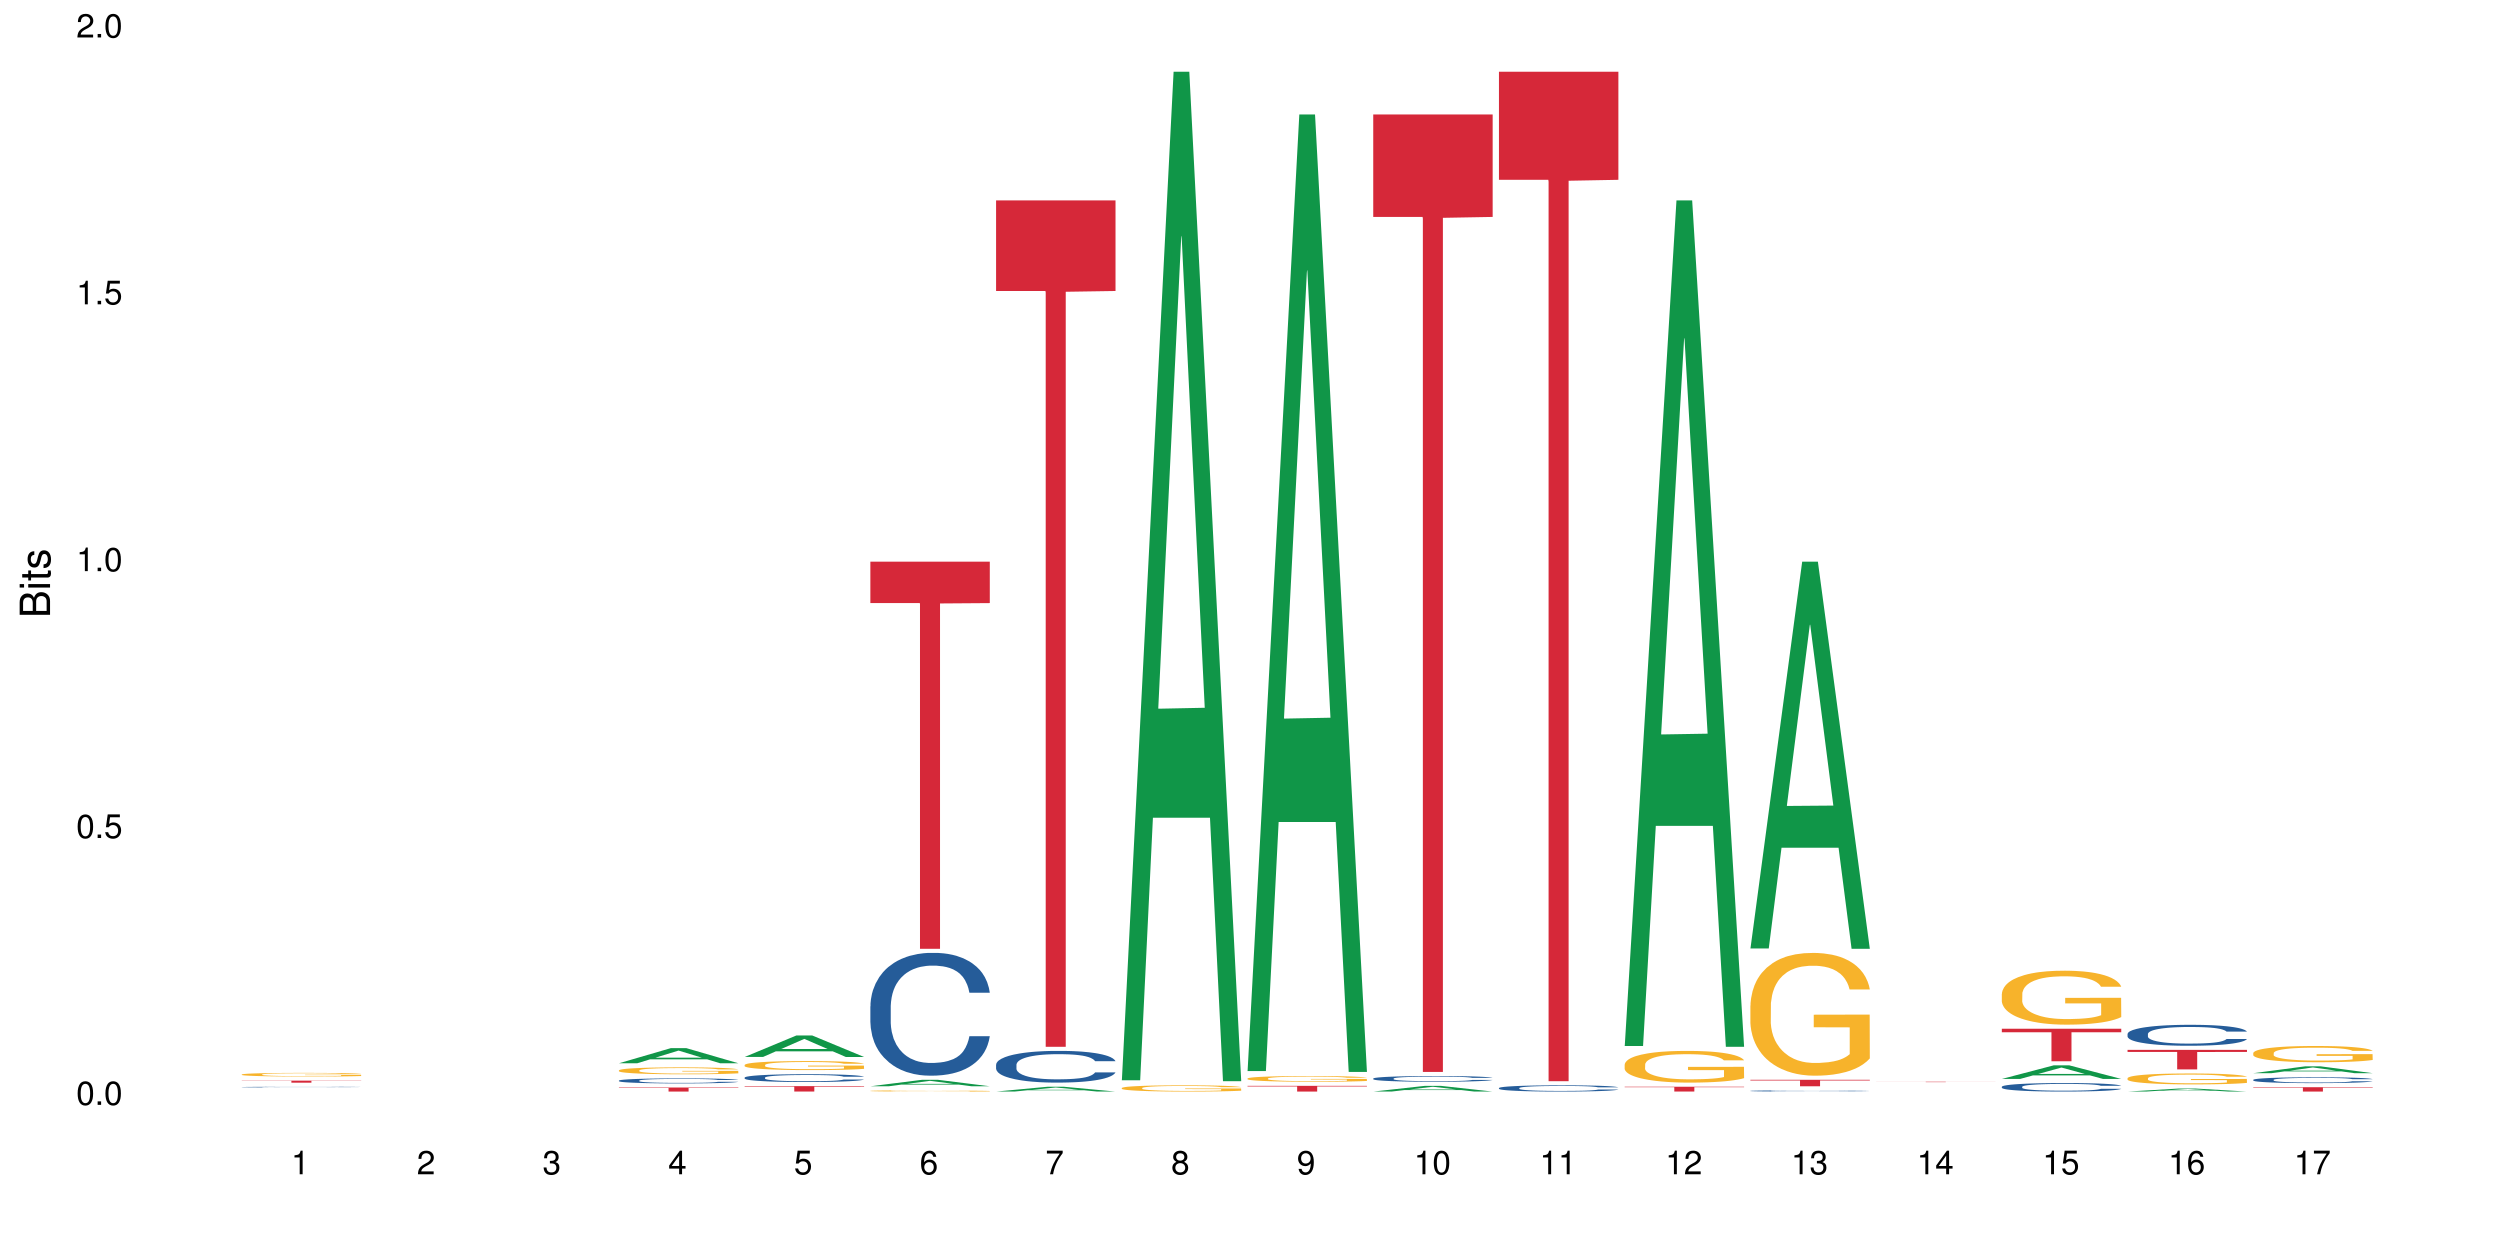 <?xml version="1.0" encoding="UTF-8"?>
<svg xmlns="http://www.w3.org/2000/svg" xmlns:xlink="http://www.w3.org/1999/xlink" width="720pt" height="360pt" viewBox="0 0 720 360" version="1.1">
<defs>
<g>
<symbol overflow="visible" id="glyph0-0">
<path style="stroke:none;" d=""/>
</symbol>
<symbol overflow="visible" id="glyph0-1">
<path style="stroke:none;" d="M 2.641 -6.797 C 2 -6.797 1.422 -6.531 1.078 -6.047 C 0.641 -5.453 0.406 -4.547 0.406 -3.297 C 0.406 -1 1.188 0.219 2.641 0.219 C 4.078 0.219 4.859 -1 4.859 -3.234 C 4.859 -4.562 4.656 -5.438 4.203 -6.047 C 3.844 -6.531 3.281 -6.797 2.641 -6.797 Z M 2.641 -6.047 C 3.547 -6.047 4 -5.125 4 -3.312 C 4 -1.375 3.562 -0.484 2.625 -0.484 C 1.734 -0.484 1.281 -1.422 1.281 -3.281 C 1.281 -5.141 1.734 -6.047 2.641 -6.047 Z M 2.641 -6.047 "/>
</symbol>
<symbol overflow="visible" id="glyph0-2">
<path style="stroke:none;" d="M 1.828 -1 L 0.828 -1 L 0.828 0 L 1.828 0 Z M 1.828 -1 "/>
</symbol>
<symbol overflow="visible" id="glyph0-3">
<path style="stroke:none;" d="M 4.562 -6.797 L 1.062 -6.797 L 0.547 -3.094 L 1.328 -3.094 C 1.719 -3.562 2.047 -3.734 2.578 -3.734 C 3.484 -3.734 4.062 -3.109 4.062 -2.094 C 4.062 -1.125 3.484 -0.531 2.578 -0.531 C 1.828 -0.531 1.375 -0.906 1.188 -1.672 L 0.328 -1.672 C 0.453 -1.109 0.547 -0.844 0.75 -0.594 C 1.125 -0.078 1.828 0.219 2.594 0.219 C 3.969 0.219 4.922 -0.781 4.922 -2.219 C 4.922 -3.562 4.031 -4.484 2.719 -4.484 C 2.25 -4.484 1.859 -4.359 1.469 -4.062 L 1.734 -5.969 L 4.562 -5.969 Z M 4.562 -6.797 "/>
</symbol>
<symbol overflow="visible" id="glyph0-4">
<path style="stroke:none;" d="M 2.484 -4.844 L 2.484 0 L 3.328 0 L 3.328 -6.797 L 2.766 -6.797 C 2.469 -5.75 2.281 -5.609 0.984 -5.453 L 0.984 -4.844 Z M 2.484 -4.844 "/>
</symbol>
<symbol overflow="visible" id="glyph0-5">
<path style="stroke:none;" d="M 4.859 -0.828 L 1.281 -0.828 C 1.359 -1.391 1.672 -1.75 2.5 -2.234 L 3.469 -2.75 C 4.406 -3.266 4.906 -3.969 4.906 -4.812 C 4.906 -5.375 4.672 -5.906 4.266 -6.266 C 3.859 -6.625 3.375 -6.797 2.719 -6.797 C 1.859 -6.797 1.219 -6.5 0.844 -5.922 C 0.609 -5.562 0.5 -5.125 0.484 -4.438 L 1.328 -4.438 C 1.359 -4.906 1.406 -5.188 1.531 -5.406 C 1.75 -5.812 2.188 -6.062 2.703 -6.062 C 3.469 -6.062 4.031 -5.516 4.031 -4.781 C 4.031 -4.25 3.719 -3.797 3.125 -3.438 L 2.234 -2.938 C 0.812 -2.141 0.406 -1.5 0.328 0 L 4.859 0 Z M 4.859 -0.828 "/>
</symbol>
<symbol overflow="visible" id="glyph0-6">
<path style="stroke:none;" d="M 2.125 -3.125 L 2.578 -3.125 C 3.516 -3.125 3.984 -2.703 3.984 -1.891 C 3.984 -1.031 3.469 -0.531 2.578 -0.531 C 1.656 -0.531 1.203 -0.984 1.156 -1.969 L 0.312 -1.969 C 0.344 -1.422 0.438 -1.078 0.609 -0.766 C 0.953 -0.109 1.625 0.219 2.547 0.219 C 3.953 0.219 4.859 -0.609 4.859 -1.906 C 4.859 -2.766 4.516 -3.25 3.703 -3.516 C 4.344 -3.766 4.656 -4.25 4.656 -4.938 C 4.656 -6.109 3.875 -6.797 2.578 -6.797 C 1.203 -6.797 0.484 -6.047 0.453 -4.609 L 1.297 -4.609 C 1.312 -5.016 1.344 -5.25 1.453 -5.453 C 1.641 -5.828 2.062 -6.062 2.594 -6.062 C 3.344 -6.062 3.797 -5.625 3.797 -4.906 C 3.797 -4.422 3.609 -4.141 3.25 -3.984 C 3.016 -3.891 2.719 -3.844 2.125 -3.844 Z M 2.125 -3.125 "/>
</symbol>
<symbol overflow="visible" id="glyph0-7">
<path style="stroke:none;" d="M 3.141 -1.625 L 3.141 0 L 3.984 0 L 3.984 -1.625 L 4.984 -1.625 L 4.984 -2.391 L 3.984 -2.391 L 3.984 -6.797 L 3.359 -6.797 L 0.266 -2.516 L 0.266 -1.625 Z M 3.141 -2.391 L 1 -2.391 L 3.141 -5.359 Z M 3.141 -2.391 "/>
</symbol>
<symbol overflow="visible" id="glyph0-8">
<path style="stroke:none;" d="M 4.781 -5.031 C 4.609 -6.141 3.891 -6.797 2.844 -6.797 C 2.094 -6.797 1.422 -6.438 1.031 -5.828 C 0.609 -5.172 0.406 -4.344 0.406 -3.094 C 0.406 -1.953 0.578 -1.234 0.984 -0.625 C 1.359 -0.078 1.953 0.219 2.703 0.219 C 3.984 0.219 4.922 -0.734 4.922 -2.078 C 4.922 -3.344 4.062 -4.234 2.844 -4.234 C 2.172 -4.234 1.641 -3.969 1.281 -3.469 C 1.281 -5.125 1.828 -6.047 2.797 -6.047 C 3.391 -6.047 3.797 -5.672 3.938 -5.031 Z M 2.734 -3.484 C 3.547 -3.484 4.062 -2.922 4.062 -2 C 4.062 -1.156 3.484 -0.531 2.703 -0.531 C 1.922 -0.531 1.328 -1.188 1.328 -2.047 C 1.328 -2.891 1.906 -3.484 2.734 -3.484 Z M 2.734 -3.484 "/>
</symbol>
<symbol overflow="visible" id="glyph0-9">
<path style="stroke:none;" d="M 4.984 -6.797 L 0.438 -6.797 L 0.438 -5.969 L 4.109 -5.969 C 2.5 -3.656 1.828 -2.234 1.328 0 L 2.219 0 C 2.594 -2.172 3.453 -4.047 4.984 -6.094 Z M 4.984 -6.797 "/>
</symbol>
<symbol overflow="visible" id="glyph0-10">
<path style="stroke:none;" d="M 3.75 -3.578 C 4.453 -4 4.688 -4.344 4.688 -4.984 C 4.688 -6.047 3.844 -6.797 2.641 -6.797 C 1.438 -6.797 0.594 -6.047 0.594 -4.984 C 0.594 -4.359 0.828 -4.016 1.516 -3.578 C 0.734 -3.203 0.359 -2.641 0.359 -1.891 C 0.359 -0.641 1.297 0.219 2.641 0.219 C 3.984 0.219 4.922 -0.641 4.922 -1.875 C 4.922 -2.641 4.531 -3.203 3.75 -3.578 Z M 2.641 -6.047 C 3.359 -6.047 3.812 -5.625 3.812 -4.969 C 3.812 -4.344 3.344 -3.922 2.641 -3.922 C 1.922 -3.922 1.453 -4.344 1.453 -4.984 C 1.453 -5.625 1.922 -6.047 2.641 -6.047 Z M 2.641 -3.203 C 3.484 -3.203 4.062 -2.672 4.062 -1.875 C 4.062 -1.062 3.484 -0.531 2.625 -0.531 C 1.797 -0.531 1.219 -1.078 1.219 -1.875 C 1.219 -2.672 1.797 -3.203 2.641 -3.203 Z M 2.641 -3.203 "/>
</symbol>
<symbol overflow="visible" id="glyph0-11">
<path style="stroke:none;" d="M 0.516 -1.547 C 0.672 -0.438 1.406 0.219 2.438 0.219 C 3.188 0.219 3.859 -0.141 4.266 -0.75 C 4.688 -1.406 4.891 -2.25 4.891 -3.484 C 4.891 -4.625 4.703 -5.359 4.312 -5.953 C 3.938 -6.5 3.344 -6.797 2.594 -6.797 C 1.297 -6.797 0.359 -5.844 0.359 -4.516 C 0.359 -3.25 1.234 -2.344 2.453 -2.344 C 3.094 -2.344 3.562 -2.578 4.016 -3.109 C 4 -1.453 3.469 -0.531 2.5 -0.531 C 1.906 -0.531 1.484 -0.906 1.359 -1.547 Z M 2.578 -6.062 C 3.375 -6.062 3.969 -5.406 3.969 -4.531 C 3.969 -3.688 3.375 -3.094 2.547 -3.094 C 1.734 -3.094 1.234 -3.672 1.234 -4.578 C 1.234 -5.438 1.797 -6.062 2.578 -6.062 Z M 2.578 -6.062 "/>
</symbol>
<symbol overflow="visible" id="glyph1-0">
<path style="stroke:none;" d=""/>
</symbol>
<symbol overflow="visible" id="glyph1-1">
<path style="stroke:none;" d="M 0 -0.953 L 0 -4.891 C 0 -5.719 -0.234 -6.344 -0.734 -6.797 C -1.188 -7.234 -1.812 -7.469 -2.5 -7.469 C -3.547 -7.469 -4.188 -7 -4.625 -5.875 C -4.984 -6.672 -5.641 -7.094 -6.531 -7.094 C -7.156 -7.094 -7.734 -6.859 -8.141 -6.391 C -8.562 -5.938 -8.75 -5.344 -8.75 -4.5 L -8.75 -0.953 Z M -4.984 -2.062 L -7.766 -2.062 L -7.766 -4.219 C -7.766 -4.844 -7.688 -5.203 -7.453 -5.5 C -7.219 -5.812 -6.859 -5.969 -6.375 -5.969 C -5.906 -5.969 -5.531 -5.812 -5.297 -5.5 C -5.062 -5.203 -4.984 -4.844 -4.984 -4.219 Z M -0.984 -2.062 L -4 -2.062 L -4 -4.781 C -4 -5.328 -3.859 -5.688 -3.578 -5.953 C -3.297 -6.219 -2.922 -6.359 -2.484 -6.359 C -2.062 -6.359 -1.688 -6.219 -1.406 -5.953 C -1.109 -5.688 -0.984 -5.328 -0.984 -4.781 Z M -0.984 -2.062 "/>
</symbol>
<symbol overflow="visible" id="glyph1-2">
<path style="stroke:none;" d="M -6.281 -1.797 L -6.281 -0.797 L 0 -0.797 L 0 -1.797 Z M -8.75 -1.797 L -8.75 -0.797 L -7.484 -0.797 L -7.484 -1.797 Z M -8.75 -1.797 "/>
</symbol>
<symbol overflow="visible" id="glyph1-3">
<path style="stroke:none;" d="M -6.281 -3.047 L -6.281 -2.016 L -8.016 -2.016 L -8.016 -1.016 L -6.281 -1.016 L -6.281 -0.172 L -5.469 -0.172 L -5.469 -1.016 L -0.719 -1.016 C -0.078 -1.016 0.281 -1.453 0.281 -2.234 C 0.281 -2.469 0.25 -2.719 0.188 -3.047 L -0.641 -3.047 C -0.609 -2.922 -0.594 -2.766 -0.594 -2.562 C -0.594 -2.141 -0.719 -2.016 -1.156 -2.016 L -5.469 -2.016 L -5.469 -3.047 Z M -6.281 -3.047 "/>
</symbol>
<symbol overflow="visible" id="glyph1-4">
<path style="stroke:none;" d="M -4.531 -5.25 C -5.766 -5.25 -6.469 -4.422 -6.469 -2.969 C -6.469 -1.516 -5.719 -0.562 -4.547 -0.562 C -3.562 -0.562 -3.094 -1.062 -2.734 -2.562 L -2.516 -3.484 C -2.344 -4.188 -2.094 -4.469 -1.625 -4.469 C -1.047 -4.469 -0.641 -3.875 -0.641 -3 C -0.641 -2.453 -0.797 -2 -1.062 -1.75 C -1.25 -1.594 -1.422 -1.531 -1.875 -1.469 L -1.875 -0.406 C -0.422 -0.453 0.281 -1.266 0.281 -2.922 C 0.281 -4.5 -0.5 -5.516 -1.719 -5.516 C -2.656 -5.516 -3.172 -4.984 -3.469 -3.734 L -3.703 -2.766 C -3.891 -1.953 -4.156 -1.609 -4.594 -1.609 C -5.172 -1.609 -5.547 -2.125 -5.547 -2.938 C -5.547 -3.75 -5.203 -4.172 -4.531 -4.203 Z M -4.531 -5.25 "/>
</symbol>
</g>
</defs>
<g id="surface59511">
<rect x="0" y="0" width="720" height="360" style="fill:rgb(100%,100%,100%);fill-opacity:1;stroke:none;"/>
<path style=" stroke:none;fill-rule:nonzero;fill:rgb(14.51%,36.078%,60%);fill-opacity:1;" d="M 69.629 313.078 L 69.672 313.078 L 69.672 313.074 L 69.797 313.066 L 70.383 313.051 L 71.141 313.043 L 72.188 313.031 L 73.277 313.023 L 74.074 313.02 L 74.789 313.016 L 76.426 313.008 L 77.473 313.004 L 78.605 313 L 79.992 313 L 80.996 312.996 L 83.262 312.992 L 91.945 312.992 L 93.289 312.996 L 94.422 312.996 L 96.391 313 L 98.152 313.008 L 98.949 313.008 L 100.207 313.016 L 101.172 313.02 L 101.844 313.023 L 102.602 313.031 L 103.27 313.039 L 103.773 313.047 L 104.027 313.055 L 98.152 313.055 L 97.859 313.051 L 97.523 313.043 L 96.895 313.035 L 96.266 313.031 L 95.387 313.027 L 94.586 313.023 L 93.496 313.02 L 92.531 313.016 L 90.562 313.016 L 88.715 313.012 L 85.777 313.012 L 84.145 313.016 L 83.262 313.016 L 82.004 313.02 L 81.121 313.02 L 80.074 313.023 L 79.359 313.027 L 78.48 313.031 L 77.852 313.035 L 77.137 313.043 L 76.719 313.047 L 76.34 313.051 L 76.004 313.059 L 75.754 313.062 L 75.586 313.07 L 75.5 313.078 L 75.5 313.105 L 75.586 313.113 L 75.797 313.121 L 76.34 313.129 L 77.137 313.141 L 78.062 313.148 L 78.941 313.152 L 79.445 313.156 L 80.117 313.16 L 81.164 313.164 L 82.676 313.164 L 83.555 313.168 L 91.988 313.168 L 93.539 313.164 L 94.504 313.16 L 95.344 313.156 L 95.973 313.152 L 96.391 313.152 L 97.02 313.145 L 97.523 313.141 L 97.902 313.133 L 98.152 313.125 L 104.027 313.125 L 103.773 313.133 L 103.398 313.141 L 103.02 313.145 L 102.434 313.152 L 101.762 313.156 L 100.797 313.164 L 100 313.168 L 98.949 313.172 L 97.984 313.176 L 96.938 313.18 L 95.387 313.184 L 94.379 313.184 L 93.289 313.188 L 90.352 313.188 L 88.59 313.191 L 85.191 313.191 L 83.891 313.188 L 82.172 313.188 L 80.031 313.184 L 78.48 313.18 L 77.266 313.176 L 76.215 313.172 L 75.039 313.168 L 73.531 313.16 L 72.609 313.156 L 71.977 313.148 L 71.266 313.141 L 70.762 313.137 L 70.176 313.125 L 69.754 313.113 L 69.629 313.102 Z M 69.629 313.078 "/>
<path style=" stroke:none;fill-rule:nonzero;fill:rgb(96.863%,70.196%,16.863%);fill-opacity:1;" d="M 69.629 309.441 L 69.672 309.441 L 69.672 309.422 L 69.84 309.379 L 70.258 309.316 L 70.805 309.27 L 71.391 309.23 L 71.77 309.211 L 72.398 309.184 L 72.941 309.16 L 74.328 309.117 L 76.09 309.078 L 77.055 309.059 L 78.145 309.043 L 79.695 309.027 L 80.41 309.02 L 82.59 309.004 L 85.066 308.992 L 89.051 308.992 L 90.77 308.996 L 93.121 309.008 L 94.461 309.016 L 95.512 309.027 L 96.602 309.039 L 97.945 309.059 L 99.203 309.082 L 100.207 309.102 L 101.215 309.133 L 102.055 309.164 L 102.766 309.195 L 103.398 309.238 L 103.773 309.27 L 104.027 309.305 L 98.195 309.305 L 97.859 309.27 L 97.48 309.246 L 96.852 309.211 L 95.594 309.172 L 94.422 309.145 L 93.414 309.133 L 92.156 309.117 L 90.938 309.109 L 89.555 309.102 L 86.492 309.102 L 84.48 309.109 L 83.305 309.117 L 82.465 309.125 L 81.289 309.137 L 80.578 309.148 L 80.156 309.156 L 78.898 309.188 L 78.062 309.215 L 77.598 309.23 L 77.012 309.262 L 76.594 309.285 L 76.133 309.324 L 75.879 309.355 L 75.543 309.418 L 75.5 309.59 L 75.629 309.629 L 75.879 309.668 L 76.215 309.703 L 76.719 309.738 L 77.223 309.766 L 78.102 309.805 L 78.859 309.828 L 79.445 309.844 L 80.578 309.871 L 81.039 309.879 L 82.129 309.898 L 83.262 309.91 L 84.645 309.922 L 85.695 309.926 L 87.371 309.934 L 89.512 309.934 L 92.027 309.926 L 93.625 309.918 L 94.715 309.91 L 95.426 309.906 L 96.309 309.895 L 96.938 309.883 L 97.523 309.875 L 98.238 309.855 L 98.238 309.629 L 87.875 309.629 L 87.875 309.52 L 103.984 309.52 L 104.027 309.895 L 103.145 309.918 L 102.055 309.945 L 101.004 309.965 L 99.914 309.98 L 98.363 310 L 97.105 310.012 L 95.176 310.023 L 93.414 310.031 L 91.566 310.039 L 89.934 310.039 L 88.004 310.043 L 86.281 310.039 L 84.438 310.035 L 82.969 310.027 L 81.625 310.016 L 80.285 310.004 L 78.605 309.984 L 77.516 309.969 L 76.383 309.949 L 75.25 309.922 L 74.242 309.898 L 73.574 309.879 L 72.902 309.855 L 72.188 309.824 L 71.516 309.793 L 71.012 309.762 L 70.551 309.73 L 70.215 309.699 L 69.883 309.656 L 69.715 309.621 L 69.629 309.59 Z M 69.629 309.441 "/>
<path style=" stroke:none;fill-rule:nonzero;fill:rgb(83.922%,15.686%,22.353%);fill-opacity:1;" d="M 69.629 311.223 L 104.027 311.223 L 104.027 311.285 L 89.691 311.285 L 89.691 311.812 L 83.922 311.812 L 83.922 311.285 L 69.629 311.285 Z M 69.629 311.223 "/>
<path style=" stroke:none;fill-rule:nonzero;fill:rgb(6.275%,58.824%,28.235%);fill-opacity:1;" d="M 178.25 306.215 L 178.285 306.211 L 193.172 301.871 L 197.691 301.871 L 212.648 306.219 L 207.391 306.219 L 203.645 305.086 L 187.219 305.086 L 183.543 306.215 L 178.25 306.215 L 188.797 304.613 L 202.137 304.609 L 195.484 302.582 L 195.41 302.578 L 195.34 302.59 L 188.762 304.609 L 188.797 304.613 Z M 178.25 306.215 "/>
<path style=" stroke:none;fill-rule:nonzero;fill:rgb(14.51%,36.078%,60%);fill-opacity:1;" d="M 178.25 311.207 L 178.293 311.203 L 178.293 311.172 L 178.418 311.121 L 178.711 311.059 L 179.004 311.016 L 179.762 310.938 L 180.809 310.863 L 181.898 310.805 L 182.695 310.77 L 183.41 310.742 L 185.047 310.695 L 186.094 310.668 L 187.227 310.645 L 188.609 310.625 L 189.617 310.609 L 191.883 310.59 L 193.562 310.582 L 194.859 310.578 L 197.672 310.578 L 199.348 310.582 L 200.566 310.59 L 201.91 310.598 L 203.039 310.609 L 205.012 310.641 L 206.773 310.676 L 207.57 310.699 L 208.828 310.738 L 209.793 310.777 L 210.465 310.812 L 211.219 310.863 L 211.891 310.922 L 212.395 310.988 L 212.648 311.047 L 206.773 311.047 L 206.48 310.992 L 206.145 310.953 L 205.516 310.898 L 204.887 310.859 L 204.004 310.82 L 203.207 310.797 L 202.117 310.77 L 201.152 310.754 L 200.148 310.742 L 199.184 310.734 L 197.336 310.727 L 195.195 310.727 L 194.398 310.73 L 192.766 310.738 L 191.883 310.75 L 190.625 310.77 L 189.742 310.785 L 188.695 310.812 L 187.98 310.832 L 187.102 310.867 L 186.473 310.898 L 185.758 310.941 L 185.34 310.977 L 184.961 311.012 L 184.625 311.055 L 184.375 311.102 L 184.207 311.152 L 184.121 311.199 L 184.121 311.402 L 184.207 311.449 L 184.418 311.508 L 184.961 311.586 L 185.758 311.656 L 186.68 311.711 L 187.562 311.754 L 188.066 311.77 L 188.738 311.793 L 189.785 311.816 L 191.297 311.844 L 192.176 311.855 L 193.52 311.867 L 194.902 311.871 L 196.75 311.871 L 198.387 311.867 L 199.477 311.859 L 200.609 311.848 L 202.16 311.828 L 203.125 311.805 L 203.965 311.781 L 204.594 311.754 L 205.012 311.734 L 205.641 311.691 L 206.145 311.648 L 206.523 311.602 L 206.773 311.559 L 212.648 311.559 L 212.395 311.609 L 212.016 311.66 L 211.641 311.699 L 211.055 311.746 L 210.383 311.785 L 209.418 311.832 L 208.621 311.863 L 207.57 311.895 L 206.605 311.922 L 205.559 311.945 L 204.004 311.969 L 203 311.984 L 201.91 311.996 L 200.609 312.008 L 198.973 312.016 L 197.211 312.02 L 195.574 312.023 L 193.812 312.02 L 192.512 312.016 L 190.793 312.004 L 188.652 311.977 L 187.102 311.953 L 185.883 311.93 L 184.836 311.902 L 183.66 311.867 L 182.152 311.809 L 181.227 311.762 L 180.598 311.727 L 179.887 311.676 L 179.383 311.629 L 178.797 311.555 L 178.375 311.461 L 178.25 311.387 Z M 178.25 311.207 "/>
<path style=" stroke:none;fill-rule:nonzero;fill:rgb(96.863%,70.196%,16.863%);fill-opacity:1;" d="M 178.25 308.254 L 178.293 308.254 L 178.293 308.215 L 178.461 308.133 L 178.879 308.02 L 179.426 307.926 L 180.012 307.855 L 180.391 307.816 L 181.02 307.762 L 181.562 307.723 L 182.949 307.641 L 184.711 307.562 L 185.676 307.531 L 186.766 307.5 L 188.316 307.465 L 189.031 307.453 L 191.211 307.422 L 193.688 307.402 L 196.414 307.398 L 197.672 307.398 L 199.391 307.406 L 201.742 307.426 L 203.082 307.445 L 204.133 307.465 L 205.223 307.488 L 206.562 307.523 L 207.824 307.566 L 208.828 307.613 L 209.836 307.668 L 210.676 307.727 L 211.387 307.789 L 212.016 307.867 L 212.395 307.93 L 212.648 307.992 L 206.816 307.992 L 206.48 307.93 L 206.102 307.879 L 205.473 307.82 L 204.844 307.777 L 204.215 307.742 L 203.039 307.695 L 202.035 307.664 L 200.777 307.641 L 199.559 307.621 L 198.176 307.613 L 197.336 307.609 L 195.113 307.609 L 193.098 307.621 L 191.926 307.637 L 191.086 307.648 L 189.91 307.676 L 189.199 307.699 L 188.777 307.715 L 187.52 307.77 L 186.68 307.82 L 186.219 307.855 L 185.633 307.91 L 185.215 307.961 L 184.754 308.035 L 184.5 308.09 L 184.164 308.211 L 184.121 308.539 L 184.25 308.609 L 184.5 308.684 L 184.836 308.75 L 185.34 308.82 L 185.844 308.871 L 186.723 308.945 L 187.48 308.992 L 188.066 309.023 L 189.199 309.07 L 189.66 309.09 L 190.75 309.121 L 191.883 309.148 L 193.266 309.168 L 194.316 309.18 L 195.992 309.188 L 198.133 309.188 L 200.648 309.176 L 202.242 309.164 L 203.336 309.148 L 204.047 309.137 L 204.93 309.117 L 205.559 309.098 L 206.145 309.078 L 206.859 309.047 L 206.859 308.609 L 196.496 308.609 L 196.496 308.402 L 212.605 308.402 L 212.648 309.117 L 211.766 309.164 L 210.676 309.211 L 209.625 309.25 L 208.535 309.281 L 206.984 309.316 L 205.727 309.336 L 203.797 309.363 L 202.035 309.379 L 200.188 309.391 L 198.551 309.395 L 196.621 309.398 L 194.902 309.395 L 193.059 309.383 L 191.59 309.367 L 190.246 309.348 L 188.906 309.324 L 187.227 309.289 L 186.137 309.258 L 185.004 309.219 L 183.871 309.172 L 182.863 309.121 L 182.191 309.086 L 181.523 309.039 L 180.809 308.984 L 180.137 308.926 L 179.633 308.867 L 179.172 308.805 L 178.836 308.742 L 178.5 308.66 L 178.336 308.594 L 178.25 308.539 Z M 178.25 308.254 "/>
<path style=" stroke:none;fill-rule:nonzero;fill:rgb(83.922%,15.686%,22.353%);fill-opacity:1;" d="M 178.25 313.203 L 212.648 313.203 L 212.648 313.328 L 198.312 313.328 L 198.312 314.371 L 192.543 314.371 L 192.543 313.328 L 178.25 313.328 Z M 178.25 313.203 "/>
<path style=" stroke:none;fill-rule:nonzero;fill:rgb(6.275%,58.824%,28.235%);fill-opacity:1;" d="M 214.457 304.406 L 214.492 304.398 L 229.379 298.207 L 233.898 298.207 L 248.855 304.41 L 243.598 304.41 L 239.852 302.793 L 223.422 302.793 L 219.75 304.406 L 214.457 304.406 L 225.004 302.121 L 238.344 302.117 L 231.691 299.223 L 231.617 299.215 L 231.547 299.234 L 224.969 302.117 L 225.004 302.121 Z M 214.457 304.406 "/>
<path style=" stroke:none;fill-rule:nonzero;fill:rgb(14.51%,36.078%,60%);fill-opacity:1;" d="M 214.457 310.352 L 214.5 310.348 L 214.5 310.297 L 214.625 310.219 L 214.918 310.121 L 215.211 310.055 L 215.969 309.93 L 217.016 309.812 L 218.105 309.723 L 218.902 309.668 L 219.617 309.629 L 221.254 309.551 L 222.301 309.512 L 223.434 309.477 L 224.816 309.441 L 225.824 309.422 L 228.09 309.391 L 229.77 309.375 L 231.066 309.367 L 233.879 309.367 L 235.555 309.375 L 236.773 309.387 L 238.117 309.402 L 239.246 309.422 L 241.219 309.469 L 242.98 309.523 L 243.777 309.559 L 245.035 309.621 L 246 309.684 L 246.672 309.738 L 247.426 309.812 L 248.098 309.906 L 248.602 310.012 L 248.855 310.102 L 242.98 310.102 L 242.688 310.02 L 242.352 309.953 L 241.723 309.871 L 241.094 309.809 L 240.211 309.75 L 239.414 309.711 L 238.324 309.672 L 237.359 309.648 L 236.352 309.629 L 235.391 309.617 L 233.543 309.605 L 231.402 309.605 L 230.605 309.609 L 228.973 309.625 L 228.09 309.637 L 226.832 309.668 L 225.949 309.695 L 224.902 309.734 L 224.188 309.77 L 223.309 309.824 L 222.68 309.871 L 221.965 309.941 L 221.547 309.992 L 221.168 310.047 L 220.832 310.117 L 220.582 310.188 L 220.414 310.266 L 220.328 310.34 L 220.328 310.66 L 220.414 310.734 L 220.625 310.82 L 221.168 310.945 L 221.965 311.055 L 222.887 311.141 L 223.77 311.203 L 224.273 311.23 L 224.945 311.266 L 225.992 311.305 L 227.504 311.348 L 228.383 311.363 L 229.727 311.379 L 231.109 311.387 L 232.957 311.387 L 234.59 311.379 L 235.684 311.371 L 236.816 311.352 L 238.367 311.316 L 239.332 311.285 L 240.172 311.246 L 240.801 311.207 L 241.219 311.176 L 241.848 311.109 L 242.352 311.039 L 242.73 310.969 L 242.98 310.898 L 248.855 310.898 L 248.602 310.98 L 248.223 311.062 L 247.848 311.121 L 247.258 311.191 L 246.59 311.258 L 245.625 311.328 L 244.828 311.375 L 243.777 311.426 L 242.812 311.465 L 241.766 311.5 L 240.211 311.543 L 239.207 311.562 L 238.117 311.582 L 236.816 311.598 L 235.18 311.613 L 233.418 311.621 L 231.781 311.625 L 230.02 311.621 L 228.719 311.609 L 227 311.594 L 224.859 311.555 L 223.309 311.516 L 222.09 311.477 L 221.043 311.438 L 219.867 311.379 L 218.359 311.289 L 217.434 311.219 L 216.805 311.16 L 216.094 311.082 L 215.59 311.008 L 215.004 310.895 L 214.582 310.746 L 214.457 310.633 Z M 214.457 310.352 "/>
<path style=" stroke:none;fill-rule:nonzero;fill:rgb(96.863%,70.196%,16.863%);fill-opacity:1;" d="M 214.457 306.703 L 214.5 306.703 L 214.5 306.652 L 214.668 306.547 L 215.086 306.398 L 215.633 306.277 L 216.219 306.184 L 216.598 306.133 L 217.227 306.062 L 217.77 306.012 L 219.156 305.902 L 220.918 305.805 L 221.883 305.762 L 222.973 305.723 L 224.523 305.676 L 225.238 305.66 L 227.418 305.621 L 229.895 305.598 L 232.621 305.59 L 233.879 305.594 L 235.598 305.602 L 237.949 305.629 L 239.289 305.652 L 240.34 305.676 L 241.43 305.707 L 242.77 305.754 L 244.031 305.812 L 245.035 305.867 L 246.043 305.941 L 246.883 306.016 L 247.594 306.098 L 248.223 306.199 L 248.602 306.281 L 248.855 306.363 L 243.023 306.363 L 242.688 306.281 L 242.309 306.219 L 241.68 306.141 L 241.051 306.082 L 240.422 306.035 L 239.246 305.977 L 238.242 305.938 L 236.984 305.902 L 235.766 305.883 L 234.383 305.867 L 233.543 305.863 L 231.32 305.863 L 229.305 305.879 L 228.133 305.898 L 227.293 305.918 L 226.117 305.953 L 225.406 305.984 L 224.984 306 L 223.727 306.074 L 222.887 306.141 L 222.426 306.188 L 221.84 306.258 L 221.422 306.32 L 220.957 306.418 L 220.707 306.488 L 220.371 306.648 L 220.328 307.078 L 220.457 307.168 L 220.707 307.266 L 221.043 307.348 L 221.547 307.438 L 222.051 307.508 L 222.93 307.602 L 223.684 307.664 L 224.273 307.703 L 225.406 307.766 L 225.867 307.789 L 226.957 307.832 L 228.09 307.863 L 229.473 307.891 L 230.523 307.906 L 232.199 307.918 L 234.34 307.918 L 236.855 307.906 L 238.449 307.887 L 239.543 307.867 L 240.254 307.852 L 241.137 307.824 L 241.766 307.801 L 242.352 307.773 L 243.066 307.734 L 243.066 307.168 L 232.703 307.164 L 232.703 306.898 L 248.812 306.895 L 248.855 307.824 L 247.973 307.887 L 246.883 307.949 L 245.832 307.996 L 244.742 308.039 L 243.191 308.082 L 241.934 308.109 L 240.004 308.145 L 238.242 308.164 L 236.395 308.18 L 234.758 308.188 L 232.828 308.188 L 231.109 308.184 L 229.266 308.172 L 227.797 308.152 L 226.453 308.129 L 225.113 308.098 L 223.434 308.047 L 222.344 308.008 L 221.211 307.957 L 220.078 307.898 L 219.07 307.832 L 218.398 307.785 L 217.73 307.727 L 217.016 307.656 L 216.344 307.574 L 215.84 307.5 L 215.379 307.418 L 215.043 307.34 L 214.707 307.234 L 214.539 307.148 L 214.457 307.074 Z M 214.457 306.703 "/>
<path style=" stroke:none;fill-rule:nonzero;fill:rgb(83.922%,15.686%,22.353%);fill-opacity:1;" d="M 214.457 312.805 L 248.855 312.805 L 248.855 312.969 L 234.52 312.973 L 234.52 314.371 L 228.75 314.371 L 228.75 312.973 L 228.668 312.969 L 214.457 312.969 Z M 214.457 312.805 "/>
<path style=" stroke:none;fill-rule:nonzero;fill:rgb(6.275%,58.824%,28.235%);fill-opacity:1;" d="M 250.664 312.848 L 250.699 312.844 L 265.582 310.98 L 270.105 310.98 L 285.062 312.848 L 279.805 312.848 L 276.059 312.359 L 259.629 312.359 L 255.957 312.848 L 250.664 312.848 L 261.211 312.16 L 274.551 312.156 L 267.898 311.285 L 267.824 311.285 L 267.754 311.289 L 261.176 312.156 L 261.211 312.16 Z M 250.664 312.848 "/>
<path style=" stroke:none;fill-rule:nonzero;fill:rgb(14.51%,36.078%,60%);fill-opacity:1;" d="M 250.664 289.824 L 250.707 289.793 L 250.707 289.016 L 250.832 287.789 L 251.125 286.234 L 251.418 285.168 L 252.176 283.262 L 253.223 281.418 L 254.312 279.996 L 255.109 279.156 L 255.824 278.512 L 257.461 277.312 L 258.508 276.699 L 259.641 276.148 L 261.023 275.602 L 262.031 275.277 L 264.297 274.762 L 265.977 274.535 L 267.273 274.438 L 270.086 274.438 L 271.762 274.566 L 272.98 274.727 L 274.32 274.988 L 275.453 275.277 L 277.426 275.988 L 279.188 276.895 L 279.984 277.41 L 281.242 278.414 L 282.207 279.383 L 282.879 280.223 L 283.633 281.418 L 284.305 282.875 L 284.809 284.523 L 285.062 285.914 L 279.188 285.914 L 278.895 284.621 L 278.559 283.617 L 277.93 282.293 L 277.301 281.355 L 276.418 280.418 L 275.621 279.805 L 274.531 279.188 L 273.566 278.801 L 272.559 278.512 L 271.594 278.316 L 269.75 278.121 L 267.609 278.121 L 266.812 278.188 L 265.18 278.445 L 264.297 278.672 L 263.039 279.125 L 262.156 279.543 L 261.109 280.191 L 260.395 280.742 L 259.516 281.582 L 258.887 282.324 L 258.172 283.391 L 257.754 284.199 L 257.375 285.105 L 257.039 286.172 L 256.789 287.305 L 256.621 288.5 L 256.535 289.664 L 256.535 294.672 L 256.621 295.836 L 256.832 297.195 L 257.375 299.168 L 258.172 300.879 L 259.094 302.238 L 259.977 303.207 L 260.48 303.66 L 261.152 304.176 L 262.199 304.824 L 263.711 305.469 L 264.59 305.73 L 265.934 305.988 L 267.316 306.117 L 269.164 306.117 L 270.797 305.988 L 271.891 305.828 L 273.023 305.566 L 274.574 305.02 L 275.539 304.5 L 276.379 303.887 L 277.008 303.273 L 277.426 302.754 L 278.055 301.754 L 278.559 300.652 L 278.938 299.523 L 279.188 298.422 L 285.062 298.422 L 284.809 299.715 L 284.43 300.977 L 284.055 301.914 L 283.465 303.047 L 282.797 304.047 L 281.832 305.18 L 281.035 305.922 L 279.984 306.73 L 279.02 307.344 L 277.973 307.895 L 276.418 308.543 L 275.414 308.863 L 274.32 309.156 L 273.023 309.414 L 271.387 309.641 L 269.625 309.77 L 267.988 309.801 L 266.227 309.738 L 264.926 309.609 L 263.207 309.316 L 261.066 308.734 L 259.516 308.121 L 258.297 307.508 L 257.25 306.859 L 256.074 305.988 L 254.566 304.566 L 253.641 303.465 L 253.012 302.562 L 252.301 301.301 L 251.797 300.168 L 251.211 298.359 L 250.789 296.062 L 250.664 294.285 Z M 250.664 289.824 "/>
<path style=" stroke:none;fill-rule:nonzero;fill:rgb(96.863%,70.196%,16.863%);fill-opacity:1;" d="M 250.664 314.176 L 250.707 314.176 L 250.707 314.168 L 250.875 314.152 L 251.293 314.133 L 251.84 314.117 L 252.426 314.105 L 252.805 314.098 L 253.434 314.09 L 253.977 314.082 L 255.363 314.07 L 257.125 314.055 L 258.09 314.051 L 259.18 314.043 L 260.73 314.039 L 261.445 314.035 L 263.625 314.031 L 266.102 314.027 L 271.805 314.027 L 274.156 314.031 L 275.496 314.035 L 276.547 314.039 L 277.637 314.043 L 278.977 314.051 L 280.238 314.055 L 281.242 314.062 L 282.25 314.074 L 283.09 314.082 L 283.801 314.094 L 284.43 314.109 L 284.809 314.117 L 285.062 314.129 L 279.23 314.129 L 278.895 314.117 L 278.516 314.109 L 276.629 314.086 L 275.453 314.078 L 274.449 314.074 L 273.191 314.07 L 271.973 314.066 L 270.59 314.062 L 267.527 314.062 L 265.512 314.066 L 264.34 314.066 L 263.5 314.07 L 262.324 314.074 L 261.613 314.078 L 261.191 314.082 L 259.934 314.09 L 259.094 314.102 L 258.633 314.105 L 258.047 314.117 L 257.629 314.125 L 257.164 314.137 L 256.914 314.145 L 256.578 314.168 L 256.535 314.223 L 256.664 314.234 L 256.914 314.25 L 257.25 314.258 L 257.754 314.273 L 258.258 314.281 L 259.137 314.293 L 259.891 314.301 L 260.48 314.305 L 261.613 314.316 L 262.074 314.316 L 263.164 314.324 L 264.297 314.328 L 265.68 314.332 L 266.73 314.332 L 268.406 314.336 L 270.547 314.336 L 273.062 314.332 L 274.656 314.332 L 275.75 314.328 L 276.461 314.324 L 277.344 314.324 L 277.973 314.32 L 278.559 314.316 L 279.273 314.309 L 279.273 314.234 L 268.91 314.234 L 268.91 314.199 L 285.02 314.199 L 285.062 314.324 L 284.18 314.332 L 283.09 314.34 L 282.039 314.344 L 280.949 314.352 L 279.398 314.355 L 278.141 314.359 L 276.211 314.363 L 274.449 314.367 L 272.602 314.371 L 267.316 314.371 L 265.473 314.367 L 264.004 314.367 L 262.66 314.363 L 261.32 314.359 L 259.641 314.352 L 258.551 314.348 L 256.285 314.332 L 255.277 314.324 L 254.605 314.316 L 253.938 314.309 L 253.223 314.301 L 252.551 314.289 L 252.047 314.281 L 251.586 314.27 L 250.914 314.246 L 250.746 314.234 L 250.664 314.223 Z M 250.664 314.176 "/>
<path style=" stroke:none;fill-rule:nonzero;fill:rgb(83.922%,15.686%,22.353%);fill-opacity:1;" d="M 250.664 161.754 L 285.062 161.754 L 285.062 173.691 L 270.727 173.797 L 270.727 273.258 L 264.957 273.258 L 264.957 173.902 L 264.875 173.691 L 250.664 173.691 Z M 250.664 161.754 "/>
<path style=" stroke:none;fill-rule:nonzero;fill:rgb(6.275%,58.824%,28.235%);fill-opacity:1;" d="M 286.871 314.371 L 286.906 314.367 L 301.789 312.973 L 306.312 312.973 L 321.27 314.371 L 316.012 314.371 L 312.266 314.004 L 295.836 314.004 L 292.164 314.371 L 286.871 314.371 L 297.418 313.855 L 310.758 313.852 L 304.105 313.199 L 304.031 313.199 L 303.961 313.203 L 297.383 313.852 L 297.418 313.855 Z M 286.871 314.371 "/>
<path style=" stroke:none;fill-rule:nonzero;fill:rgb(14.51%,36.078%,60%);fill-opacity:1;" d="M 286.871 306.633 L 286.914 306.625 L 286.914 306.422 L 287.039 306.105 L 287.332 305.707 L 287.625 305.43 L 288.383 304.938 L 289.43 304.461 L 290.52 304.094 L 291.316 303.879 L 292.031 303.711 L 293.668 303.402 L 294.715 303.242 L 295.848 303.102 L 297.23 302.957 L 298.238 302.875 L 300.504 302.742 L 302.184 302.684 L 303.48 302.66 L 306.293 302.66 L 307.969 302.691 L 309.188 302.734 L 310.527 302.801 L 311.66 302.875 L 313.633 303.059 L 315.395 303.293 L 316.191 303.426 L 317.449 303.684 L 318.414 303.938 L 319.086 304.152 L 319.84 304.461 L 320.512 304.836 L 321.016 305.262 L 321.27 305.621 L 315.395 305.621 L 315.102 305.289 L 314.766 305.031 L 314.137 304.688 L 313.508 304.445 L 312.625 304.203 L 311.828 304.043 L 310.738 303.887 L 309.773 303.785 L 308.766 303.711 L 307.801 303.66 L 305.957 303.609 L 303.816 303.609 L 303.02 303.625 L 301.383 303.695 L 300.504 303.754 L 299.246 303.867 L 298.363 303.977 L 297.316 304.145 L 296.602 304.285 L 295.723 304.504 L 295.094 304.695 L 294.379 304.973 L 293.961 305.18 L 293.582 305.414 L 293.246 305.688 L 292.996 305.98 L 292.828 306.289 L 292.742 306.59 L 292.742 307.887 L 292.828 308.184 L 293.039 308.535 L 293.582 309.047 L 294.379 309.488 L 295.301 309.84 L 296.184 310.09 L 296.688 310.207 L 297.359 310.34 L 298.406 310.508 L 299.918 310.672 L 300.797 310.742 L 302.141 310.809 L 303.523 310.84 L 305.371 310.84 L 307.004 310.809 L 308.098 310.766 L 309.23 310.699 L 310.781 310.555 L 311.746 310.422 L 312.586 310.266 L 313.215 310.105 L 313.633 309.973 L 314.262 309.715 L 314.766 309.43 L 315.145 309.137 L 315.395 308.852 L 321.27 308.852 L 321.016 309.188 L 320.637 309.512 L 320.262 309.754 L 319.672 310.047 L 319.004 310.305 L 318.039 310.598 L 317.242 310.789 L 316.191 311 L 315.227 311.156 L 314.18 311.301 L 312.625 311.465 L 311.621 311.551 L 310.527 311.625 L 309.23 311.691 L 307.594 311.75 L 305.832 311.785 L 304.195 311.793 L 302.434 311.777 L 301.133 311.742 L 299.414 311.668 L 297.273 311.516 L 295.723 311.359 L 294.504 311.199 L 293.457 311.031 L 292.281 310.809 L 290.773 310.441 L 289.848 310.156 L 289.219 309.922 L 288.508 309.598 L 288.004 309.305 L 287.418 308.836 L 286.996 308.242 L 286.871 307.785 Z M 286.871 306.633 "/>
<path style=" stroke:none;fill-rule:nonzero;fill:rgb(83.922%,15.686%,22.353%);fill-opacity:1;" d="M 286.871 57.711 L 321.27 57.711 L 321.27 83.805 L 306.934 84.031 L 306.934 301.48 L 301.164 301.48 L 301.164 84.262 L 301.082 83.805 L 286.871 83.805 Z M 286.871 57.711 "/>
<path style=" stroke:none;fill-rule:nonzero;fill:rgb(6.275%,58.824%,28.235%);fill-opacity:1;" d="M 323.078 311.117 L 323.113 310.848 L 337.996 20.664 L 342.52 20.664 L 357.473 311.391 L 352.219 311.391 L 348.473 235.504 L 332.043 235.504 L 328.371 311.117 L 323.078 311.117 L 333.625 204.109 L 346.965 203.836 L 340.312 68.164 L 340.238 67.891 L 340.164 68.707 L 333.59 203.836 L 333.625 204.109 Z M 323.078 311.117 "/>
<path style=" stroke:none;fill-rule:nonzero;fill:rgb(96.863%,70.196%,16.863%);fill-opacity:1;" d="M 323.078 313.344 L 323.121 313.34 L 323.121 313.309 L 323.289 313.234 L 323.707 313.133 L 324.254 313.047 L 324.84 312.98 L 325.219 312.949 L 325.848 312.898 L 326.391 312.863 L 327.777 312.789 L 329.539 312.719 L 330.504 312.691 L 331.594 312.66 L 333.145 312.629 L 333.859 312.621 L 336.039 312.594 L 338.516 312.578 L 341.242 312.57 L 342.5 312.574 L 344.219 312.578 L 346.566 312.598 L 347.91 312.613 L 348.961 312.629 L 350.051 312.652 L 351.391 312.684 L 352.652 312.723 L 353.656 312.766 L 354.664 312.812 L 355.504 312.867 L 356.215 312.922 L 356.844 312.992 L 357.223 313.051 L 357.473 313.105 L 351.645 313.105 L 351.309 313.051 L 350.93 313.004 L 350.301 312.949 L 349.672 312.91 L 349.043 312.879 L 347.867 312.836 L 346.863 312.812 L 345.605 312.789 L 344.387 312.773 L 343.004 312.766 L 342.164 312.762 L 339.941 312.762 L 337.926 312.773 L 336.754 312.785 L 335.914 312.797 L 334.738 312.824 L 334.027 312.844 L 333.605 312.855 L 332.348 312.906 L 331.508 312.953 L 331.047 312.984 L 330.461 313.035 L 330.043 313.078 L 329.578 313.145 L 329.328 313.191 L 328.992 313.305 L 328.949 313.602 L 329.078 313.664 L 329.328 313.73 L 329.664 313.789 L 330.168 313.852 L 330.672 313.898 L 331.551 313.965 L 332.305 314.008 L 332.895 314.035 L 334.027 314.078 L 334.488 314.094 L 335.578 314.121 L 336.711 314.145 L 338.094 314.164 L 339.145 314.176 L 340.82 314.184 L 342.961 314.184 L 345.477 314.172 L 347.07 314.16 L 348.164 314.148 L 348.875 314.137 L 349.758 314.117 L 350.387 314.102 L 350.973 314.082 L 351.688 314.055 L 351.688 313.664 L 341.324 313.66 L 341.324 313.477 L 357.434 313.477 L 357.473 314.117 L 356.594 314.16 L 355.504 314.203 L 354.453 314.238 L 353.363 314.266 L 351.812 314.297 L 350.555 314.316 L 348.625 314.34 L 346.863 314.355 L 345.016 314.363 L 343.379 314.367 L 341.449 314.371 L 339.73 314.367 L 337.887 314.359 L 336.418 314.344 L 335.074 314.328 L 333.734 314.305 L 332.055 314.273 L 330.965 314.246 L 329.832 314.211 L 328.699 314.168 L 327.691 314.125 L 327.02 314.09 L 326.352 314.051 L 325.637 314 L 324.965 313.945 L 324.461 313.895 L 324 313.836 L 323.664 313.781 L 323.328 313.707 L 323.16 313.648 L 323.078 313.598 Z M 323.078 313.344 "/>
<path style=" stroke:none;fill-rule:nonzero;fill:rgb(6.275%,58.824%,28.235%);fill-opacity:1;" d="M 359.285 308.461 L 359.32 308.199 L 374.203 32.957 L 378.727 32.957 L 393.68 308.719 L 388.426 308.719 L 384.68 236.734 L 368.25 236.734 L 364.578 308.461 L 359.285 308.461 L 369.832 206.957 L 383.172 206.699 L 376.52 78.012 L 376.445 77.75 L 376.371 78.527 L 369.797 206.699 L 369.832 206.957 Z M 359.285 308.461 "/>
<path style=" stroke:none;fill-rule:nonzero;fill:rgb(96.863%,70.196%,16.863%);fill-opacity:1;" d="M 359.285 310.602 L 359.328 310.602 L 359.328 310.57 L 359.496 310.504 L 359.914 310.41 L 360.461 310.336 L 361.047 310.273 L 361.426 310.242 L 362.055 310.199 L 362.598 310.164 L 363.984 310.098 L 365.746 310.035 L 366.711 310.008 L 367.801 309.98 L 369.352 309.953 L 370.066 309.941 L 372.246 309.918 L 374.723 309.902 L 377.449 309.898 L 378.707 309.898 L 380.426 309.906 L 382.773 309.922 L 384.117 309.938 L 385.168 309.953 L 386.258 309.973 L 387.598 310.004 L 388.859 310.039 L 389.863 310.074 L 390.871 310.121 L 391.711 310.168 L 392.422 310.219 L 393.051 310.285 L 393.43 310.336 L 393.68 310.387 L 387.852 310.387 L 387.516 310.336 L 387.137 310.297 L 386.508 310.246 L 385.879 310.211 L 385.25 310.18 L 384.074 310.141 L 383.07 310.117 L 381.809 310.098 L 380.594 310.082 L 379.211 310.074 L 378.371 310.07 L 376.148 310.07 L 374.133 310.082 L 372.961 310.094 L 372.121 310.105 L 370.945 310.129 L 370.234 310.145 L 369.812 310.16 L 368.555 310.203 L 367.715 310.246 L 367.254 310.277 L 366.668 310.32 L 366.25 310.363 L 365.785 310.422 L 365.535 310.465 L 365.199 310.57 L 365.156 310.84 L 365.285 310.898 L 365.535 310.957 L 365.871 311.012 L 366.375 311.07 L 366.879 311.113 L 367.758 311.172 L 368.512 311.211 L 369.102 311.238 L 370.234 311.277 L 370.695 311.289 L 371.785 311.316 L 372.918 311.34 L 374.301 311.355 L 375.352 311.367 L 377.027 311.375 L 379.168 311.375 L 381.684 311.363 L 383.277 311.352 L 384.371 311.34 L 385.082 311.328 L 385.965 311.312 L 386.594 311.297 L 387.18 311.281 L 387.895 311.258 L 387.895 310.898 L 377.531 310.895 L 377.531 310.727 L 393.641 310.727 L 393.68 311.312 L 392.801 311.355 L 391.711 311.395 L 390.66 311.422 L 389.57 311.449 L 388.02 311.477 L 386.762 311.496 L 384.832 311.516 L 383.07 311.531 L 381.223 311.539 L 379.586 311.543 L 375.938 311.543 L 374.094 311.531 L 372.625 311.52 L 371.281 311.504 L 369.938 311.484 L 368.262 311.453 L 367.172 311.43 L 366.039 311.398 L 364.906 311.359 L 363.898 311.32 L 363.227 311.289 L 362.559 311.25 L 361.844 311.207 L 361.172 311.156 L 360.668 311.109 L 360.207 311.055 L 359.871 311.008 L 359.535 310.938 L 359.367 310.883 L 359.285 310.84 Z M 359.285 310.602 "/>
<path style=" stroke:none;fill-rule:nonzero;fill:rgb(83.922%,15.686%,22.353%);fill-opacity:1;" d="M 359.285 312.723 L 393.68 312.723 L 393.68 312.902 L 379.348 312.902 L 379.348 314.371 L 373.578 314.371 L 373.578 312.902 L 359.285 312.902 Z M 359.285 312.723 "/>
<path style=" stroke:none;fill-rule:nonzero;fill:rgb(6.275%,58.824%,28.235%);fill-opacity:1;" d="M 395.492 314.367 L 395.527 314.367 L 410.41 312.723 L 414.934 312.723 L 429.887 314.371 L 424.633 314.371 L 420.887 313.941 L 404.457 313.941 L 400.785 314.367 L 395.492 314.367 L 406.039 313.762 L 419.379 313.762 L 412.727 312.992 L 412.652 312.992 L 412.578 312.996 L 406 313.762 L 406.039 313.762 Z M 395.492 314.367 "/>
<path style=" stroke:none;fill-rule:nonzero;fill:rgb(14.51%,36.078%,60%);fill-opacity:1;" d="M 395.492 310.613 L 395.535 310.613 L 395.535 310.578 L 395.66 310.52 L 395.953 310.449 L 396.246 310.398 L 397 310.309 L 398.051 310.223 L 399.141 310.156 L 399.938 310.117 L 400.652 310.09 L 402.289 310.031 L 403.336 310.004 L 404.469 309.977 L 405.852 309.953 L 406.859 309.938 L 409.125 309.914 L 410.801 309.902 L 412.102 309.898 L 414.914 309.898 L 416.59 309.906 L 417.809 309.91 L 419.148 309.926 L 420.281 309.938 L 422.254 309.969 L 424.016 310.012 L 424.812 310.035 L 426.07 310.082 L 427.035 310.129 L 427.707 310.168 L 428.461 310.223 L 429.133 310.293 L 429.637 310.367 L 429.887 310.434 L 424.016 310.434 L 423.723 310.371 L 423.387 310.324 L 422.758 310.266 L 422.129 310.219 L 421.246 310.176 L 420.449 310.148 L 419.359 310.121 L 418.395 310.102 L 417.387 310.09 L 416.422 310.078 L 414.578 310.07 L 412.438 310.07 L 411.641 310.074 L 410.004 310.086 L 409.125 310.094 L 407.867 310.117 L 406.984 310.137 L 405.938 310.168 L 405.223 310.191 L 404.344 310.23 L 403.715 310.266 L 403 310.316 L 402.582 310.352 L 402.203 310.395 L 401.867 310.445 L 401.617 310.496 L 401.449 310.555 L 401.363 310.605 L 401.363 310.84 L 401.449 310.895 L 401.656 310.957 L 402.203 311.051 L 403 311.129 L 403.922 311.191 L 404.805 311.238 L 405.309 311.258 L 405.98 311.281 L 407.027 311.312 L 408.539 311.344 L 409.418 311.355 L 410.762 311.367 L 412.145 311.375 L 413.992 311.375 L 415.625 311.367 L 416.719 311.359 L 417.852 311.348 L 419.402 311.32 L 420.367 311.297 L 421.207 311.27 L 421.836 311.242 L 422.254 311.215 L 422.883 311.172 L 423.387 311.117 L 423.766 311.066 L 424.016 311.016 L 429.887 311.016 L 429.637 311.074 L 429.258 311.133 L 428.883 311.176 L 428.293 311.23 L 427.625 311.277 L 426.66 311.328 L 425.863 311.363 L 424.812 311.402 L 423.848 311.43 L 422.801 311.457 L 421.246 311.484 L 420.242 311.5 L 419.148 311.516 L 417.852 311.527 L 416.215 311.539 L 414.453 311.543 L 411.055 311.543 L 409.754 311.535 L 408.035 311.523 L 405.895 311.496 L 404.344 311.465 L 403.125 311.438 L 402.078 311.406 L 400.902 311.367 L 399.395 311.301 L 398.469 311.25 L 397.84 311.207 L 397.129 311.148 L 396.625 311.098 L 396.039 311.012 L 395.617 310.906 L 395.492 310.824 Z M 395.492 310.613 "/>
<path style=" stroke:none;fill-rule:nonzero;fill:rgb(83.922%,15.686%,22.353%);fill-opacity:1;" d="M 395.492 32.957 L 429.887 32.957 L 429.887 62.473 L 415.555 62.734 L 415.555 308.719 L 409.785 308.719 L 409.785 62.992 L 409.703 62.473 L 395.492 62.473 Z M 395.492 32.957 "/>
<path style=" stroke:none;fill-rule:nonzero;fill:rgb(14.51%,36.078%,60%);fill-opacity:1;" d="M 431.699 313.355 L 431.742 313.352 L 431.742 313.312 L 431.867 313.25 L 432.16 313.172 L 432.453 313.117 L 433.207 313.02 L 434.258 312.926 L 435.348 312.855 L 436.145 312.812 L 436.859 312.777 L 438.496 312.719 L 439.543 312.688 L 440.676 312.66 L 442.059 312.629 L 443.066 312.613 L 445.332 312.59 L 447.008 312.578 L 448.309 312.57 L 451.121 312.57 L 452.797 312.578 L 454.016 312.586 L 455.355 312.598 L 456.488 312.613 L 458.461 312.652 L 460.223 312.695 L 461.02 312.723 L 462.277 312.773 L 463.242 312.824 L 463.914 312.867 L 464.668 312.926 L 465.34 313 L 465.844 313.086 L 466.094 313.156 L 460.223 313.156 L 459.93 313.09 L 459.594 313.039 L 458.965 312.973 L 458.336 312.922 L 457.453 312.875 L 456.656 312.844 L 455.566 312.812 L 454.602 312.793 L 453.594 312.777 L 452.629 312.77 L 450.785 312.758 L 448.645 312.758 L 447.848 312.762 L 446.211 312.777 L 445.332 312.785 L 444.074 312.809 L 443.191 312.832 L 442.145 312.863 L 441.43 312.891 L 440.551 312.934 L 439.922 312.973 L 439.207 313.027 L 438.789 313.066 L 438.41 313.113 L 438.074 313.168 L 437.824 313.227 L 437.656 313.285 L 437.57 313.348 L 437.57 313.602 L 437.656 313.66 L 437.863 313.73 L 438.41 313.828 L 439.207 313.918 L 440.129 313.984 L 441.012 314.035 L 441.516 314.059 L 442.184 314.086 L 443.234 314.117 L 444.746 314.148 L 445.625 314.164 L 446.969 314.176 L 448.352 314.184 L 450.199 314.184 L 451.832 314.176 L 452.926 314.168 L 454.055 314.156 L 455.609 314.129 L 456.574 314.102 L 457.414 314.07 L 458.043 314.039 L 458.461 314.012 L 459.09 313.961 L 459.594 313.906 L 459.973 313.848 L 460.223 313.793 L 466.094 313.793 L 465.844 313.859 L 465.465 313.922 L 465.09 313.969 L 464.5 314.027 L 463.832 314.078 L 462.867 314.137 L 462.07 314.172 L 461.02 314.215 L 460.055 314.246 L 459.008 314.273 L 457.453 314.305 L 456.449 314.324 L 455.355 314.336 L 454.055 314.352 L 452.422 314.363 L 450.66 314.367 L 449.023 314.371 L 447.262 314.367 L 445.961 314.359 L 444.242 314.348 L 442.102 314.316 L 440.551 314.285 L 439.332 314.254 L 438.285 314.223 L 437.109 314.176 L 435.602 314.105 L 434.676 314.047 L 434.047 314.004 L 433.336 313.938 L 432.832 313.879 L 432.242 313.789 L 431.824 313.672 L 431.699 313.582 Z M 431.699 313.355 "/>
<path style=" stroke:none;fill-rule:nonzero;fill:rgb(83.922%,15.686%,22.353%);fill-opacity:1;" d="M 431.699 20.664 L 466.094 20.664 L 466.094 51.785 L 451.762 52.055 L 451.762 311.391 L 445.992 311.391 L 445.992 52.328 L 445.91 51.785 L 431.699 51.785 Z M 431.699 20.664 "/>
<path style=" stroke:none;fill-rule:nonzero;fill:rgb(6.275%,58.824%,28.235%);fill-opacity:1;" d="M 467.906 301.25 L 467.941 301.02 L 482.824 57.711 L 487.344 57.711 L 502.301 301.48 L 497.047 301.48 L 493.301 237.848 L 476.871 237.848 L 473.199 301.25 L 467.906 301.25 L 478.453 211.523 L 491.793 211.297 L 485.141 97.539 L 485.066 97.309 L 484.992 97.996 L 478.414 211.297 L 478.453 211.523 Z M 467.906 301.25 "/>
<path style=" stroke:none;fill-rule:nonzero;fill:rgb(96.863%,70.196%,16.863%);fill-opacity:1;" d="M 467.906 306.57 L 467.949 306.562 L 467.949 306.395 L 468.117 306.02 L 468.535 305.504 L 469.082 305.078 L 469.668 304.742 L 470.047 304.57 L 470.676 304.316 L 471.219 304.133 L 472.605 303.758 L 474.367 303.41 L 475.332 303.258 L 476.422 303.117 L 477.973 302.957 L 478.688 302.898 L 480.867 302.766 L 483.344 302.684 L 486.07 302.66 L 487.328 302.668 L 489.047 302.699 L 491.395 302.793 L 492.738 302.875 L 493.785 302.957 L 494.879 303.066 L 496.219 303.234 L 497.477 303.434 L 498.484 303.633 L 499.492 303.883 L 500.332 304.152 L 501.043 304.441 L 501.672 304.793 L 502.051 305.086 L 502.301 305.379 L 496.473 305.379 L 496.137 305.086 L 495.758 304.859 L 495.129 304.586 L 494.5 304.387 L 493.871 304.227 L 492.695 304.008 L 491.691 303.875 L 490.43 303.758 L 489.215 303.684 L 487.832 303.633 L 486.992 303.617 L 484.77 303.617 L 482.754 303.676 L 481.582 303.742 L 480.742 303.809 L 479.566 303.934 L 478.855 304.035 L 478.434 304.102 L 477.176 304.359 L 476.336 304.594 L 475.875 304.754 L 475.289 305.004 L 474.867 305.227 L 474.406 305.562 L 474.156 305.812 L 473.82 306.379 L 473.777 307.879 L 473.902 308.195 L 474.156 308.539 L 474.492 308.84 L 474.996 309.156 L 475.5 309.398 L 476.379 309.723 L 477.133 309.941 L 477.723 310.082 L 478.855 310.309 L 479.316 310.383 L 480.406 310.531 L 481.539 310.648 L 482.922 310.75 L 483.973 310.801 L 485.648 310.84 L 487.789 310.84 L 490.305 310.793 L 491.898 310.723 L 492.988 310.656 L 493.703 310.598 L 494.586 310.508 L 495.215 310.426 L 495.801 310.332 L 496.512 310.191 L 496.512 308.195 L 486.152 308.188 L 486.152 307.254 L 502.262 307.246 L 502.301 310.508 L 501.422 310.734 L 500.332 310.949 L 499.281 311.117 L 498.191 311.258 L 496.641 311.418 L 495.383 311.516 L 493.453 311.633 L 491.691 311.707 L 489.844 311.758 L 488.207 311.785 L 486.277 311.793 L 484.559 311.777 L 482.715 311.727 L 481.246 311.66 L 479.902 311.574 L 478.559 311.469 L 476.883 311.293 L 475.793 311.148 L 474.66 310.977 L 473.527 310.766 L 472.52 310.543 L 471.848 310.367 L 471.176 310.164 L 470.465 309.914 L 469.793 309.633 L 469.289 309.375 L 468.828 309.082 L 468.492 308.805 L 468.156 308.43 L 467.988 308.129 L 467.906 307.871 Z M 467.906 306.57 "/>
<path style=" stroke:none;fill-rule:nonzero;fill:rgb(83.922%,15.686%,22.353%);fill-opacity:1;" d="M 467.906 312.973 L 502.301 312.973 L 502.301 313.121 L 487.969 313.121 L 487.969 314.371 L 482.199 314.371 L 482.199 313.125 L 482.117 313.121 L 467.906 313.121 Z M 467.906 312.973 "/>
<path style=" stroke:none;fill-rule:nonzero;fill:rgb(6.275%,58.824%,28.235%);fill-opacity:1;" d="M 504.113 273.152 L 504.148 273.047 L 519.031 161.754 L 523.551 161.754 L 538.508 273.258 L 533.254 273.258 L 529.508 244.152 L 513.078 244.152 L 509.406 273.152 L 504.113 273.152 L 514.66 232.113 L 528 232.008 L 521.348 179.973 L 521.273 179.867 L 521.199 180.184 L 514.621 232.008 L 514.66 232.113 Z M 504.113 273.152 "/>
<path style=" stroke:none;fill-rule:nonzero;fill:rgb(14.51%,36.078%,60%);fill-opacity:1;" d="M 504.113 314.176 L 504.156 314.176 L 504.156 314.168 L 504.281 314.156 L 504.574 314.141 L 504.867 314.133 L 505.621 314.113 L 506.672 314.094 L 507.762 314.082 L 508.559 314.074 L 509.273 314.066 L 510.906 314.055 L 511.957 314.051 L 513.09 314.043 L 514.473 314.039 L 515.48 314.035 L 517.746 314.031 L 519.422 314.027 L 525.211 314.027 L 526.43 314.031 L 527.77 314.031 L 528.902 314.035 L 530.875 314.043 L 532.637 314.051 L 533.434 314.055 L 534.691 314.066 L 535.656 314.074 L 536.328 314.082 L 537.082 314.094 L 537.754 314.109 L 538.258 314.125 L 538.508 314.141 L 532.637 314.141 L 532.344 314.125 L 532.008 314.117 L 530.75 314.094 L 529.867 314.086 L 529.07 314.078 L 527.98 314.074 L 527.016 314.07 L 526.008 314.066 L 525.043 314.066 L 523.199 314.062 L 520.262 314.062 L 518.625 314.066 L 517.746 314.07 L 516.488 314.074 L 515.605 314.078 L 514.559 314.082 L 513.844 314.09 L 512.965 314.098 L 512.336 314.105 L 511.621 314.113 L 511.203 314.121 L 510.824 314.133 L 510.488 314.141 L 510.238 314.152 L 510.07 314.164 L 509.984 314.176 L 509.984 314.223 L 510.07 314.234 L 510.277 314.25 L 510.824 314.266 L 511.621 314.285 L 512.543 314.297 L 513.426 314.309 L 513.93 314.312 L 514.598 314.316 L 515.648 314.324 L 517.156 314.328 L 518.039 314.332 L 519.383 314.332 L 520.766 314.336 L 522.609 314.336 L 524.246 314.332 L 525.336 314.332 L 526.469 314.328 L 528.023 314.324 L 528.988 314.32 L 529.828 314.312 L 530.457 314.309 L 530.875 314.301 L 531.504 314.293 L 532.008 314.281 L 532.387 314.27 L 532.637 314.262 L 538.508 314.262 L 538.258 314.273 L 537.879 314.285 L 537.504 314.293 L 536.914 314.305 L 536.242 314.316 L 535.281 314.324 L 534.48 314.332 L 533.434 314.34 L 532.469 314.348 L 531.422 314.352 L 529.867 314.359 L 528.863 314.363 L 527.77 314.363 L 526.469 314.367 L 524.836 314.367 L 523.074 314.371 L 519.676 314.371 L 518.375 314.367 L 516.656 314.367 L 514.516 314.359 L 512.965 314.355 L 511.746 314.348 L 510.699 314.344 L 509.523 314.332 L 508.016 314.32 L 507.09 314.309 L 506.461 314.301 L 505.75 314.289 L 505.246 314.277 L 504.656 314.258 L 504.238 314.238 L 504.113 314.219 Z M 504.113 314.176 "/>
<path style=" stroke:none;fill-rule:nonzero;fill:rgb(96.863%,70.196%,16.863%);fill-opacity:1;" d="M 504.113 289.586 L 504.156 289.551 L 504.156 288.906 L 504.324 287.453 L 504.742 285.449 L 505.289 283.805 L 505.875 282.512 L 506.254 281.832 L 506.883 280.863 L 507.426 280.152 L 508.812 278.699 L 510.574 277.344 L 511.539 276.762 L 512.629 276.215 L 514.18 275.598 L 514.895 275.375 L 517.074 274.855 L 519.551 274.535 L 522.277 274.438 L 523.535 274.469 L 525.254 274.598 L 527.602 274.953 L 528.945 275.277 L 529.992 275.598 L 531.086 276.02 L 532.426 276.664 L 533.684 277.441 L 534.691 278.215 L 535.699 279.184 L 536.539 280.219 L 537.25 281.348 L 537.879 282.703 L 538.258 283.836 L 538.508 284.965 L 532.68 284.965 L 532.344 283.836 L 531.965 282.965 L 531.336 281.898 L 530.707 281.121 L 530.078 280.508 L 528.902 279.668 L 527.898 279.152 L 526.637 278.699 L 525.422 278.41 L 524.039 278.215 L 523.199 278.152 L 520.977 278.152 L 518.961 278.379 L 517.789 278.637 L 516.949 278.895 L 515.773 279.379 L 515.062 279.766 L 514.641 280.023 L 513.383 281.027 L 512.543 281.93 L 512.082 282.543 L 511.496 283.512 L 511.074 284.383 L 510.613 285.676 L 510.363 286.645 L 510.027 288.84 L 509.984 294.656 L 510.109 295.883 L 510.363 297.207 L 510.699 298.371 L 511.203 299.598 L 511.707 300.531 L 512.586 301.793 L 513.34 302.633 L 513.93 303.18 L 515.062 304.055 L 515.523 304.344 L 516.613 304.926 L 517.746 305.379 L 519.129 305.766 L 520.18 305.961 L 521.855 306.121 L 523.996 306.121 L 526.512 305.926 L 528.105 305.668 L 529.195 305.41 L 529.91 305.184 L 530.789 304.828 L 531.422 304.504 L 532.008 304.152 L 532.719 303.602 L 532.719 295.883 L 522.359 295.852 L 522.359 292.234 L 538.469 292.199 L 538.508 304.828 L 537.629 305.699 L 536.539 306.539 L 535.488 307.188 L 534.398 307.734 L 532.848 308.348 L 531.59 308.738 L 529.66 309.188 L 527.898 309.48 L 526.051 309.672 L 524.414 309.77 L 522.484 309.801 L 520.766 309.738 L 518.922 309.543 L 517.453 309.285 L 516.109 308.961 L 514.766 308.543 L 513.09 307.863 L 512 307.316 L 510.867 306.637 L 509.734 305.828 L 508.727 304.957 L 508.055 304.281 L 507.383 303.504 L 506.672 302.535 L 506 301.438 L 505.496 300.438 L 505.035 299.305 L 504.699 298.238 L 504.363 296.785 L 504.195 295.625 L 504.113 294.621 Z M 504.113 289.586 "/>
<path style=" stroke:none;fill-rule:nonzero;fill:rgb(83.922%,15.686%,22.353%);fill-opacity:1;" d="M 504.113 310.98 L 538.508 310.98 L 538.508 311.184 L 524.176 311.184 L 524.176 312.848 L 518.406 312.848 L 518.406 311.184 L 504.113 311.184 Z M 504.113 310.98 "/>
<path style=" stroke:none;fill-rule:nonzero;fill:rgb(83.922%,15.686%,22.353%);fill-opacity:1;" d="M 540.32 311.539 L 574.715 311.539 L 574.715 311.555 L 560.379 311.555 L 560.379 311.656 L 554.613 311.656 L 554.613 311.555 L 540.32 311.555 Z M 540.32 311.539 "/>
<path style=" stroke:none;fill-rule:nonzero;fill:rgb(6.275%,58.824%,28.235%);fill-opacity:1;" d="M 576.527 310.73 L 576.562 310.727 L 591.445 306.824 L 595.965 306.824 L 610.922 310.734 L 605.668 310.734 L 601.918 309.715 L 585.492 309.715 L 581.816 310.73 L 576.527 310.73 L 587.074 309.293 L 600.414 309.289 L 593.762 307.465 L 593.688 307.461 L 593.613 307.473 L 587.035 309.289 L 587.074 309.293 Z M 576.527 310.73 "/>
<path style=" stroke:none;fill-rule:nonzero;fill:rgb(14.51%,36.078%,60%);fill-opacity:1;" d="M 576.527 312.984 L 576.57 312.98 L 576.57 312.926 L 576.695 312.844 L 576.988 312.734 L 577.281 312.66 L 578.035 312.527 L 579.086 312.398 L 580.176 312.301 L 580.973 312.242 L 581.688 312.199 L 583.32 312.113 L 584.371 312.07 L 585.504 312.035 L 586.887 311.996 L 587.895 311.973 L 590.16 311.938 L 591.836 311.922 L 593.137 311.914 L 595.949 311.914 L 597.625 311.922 L 598.844 311.934 L 600.184 311.953 L 601.316 311.973 L 603.289 312.023 L 605.051 312.086 L 605.848 312.121 L 607.105 312.191 L 608.07 312.258 L 608.742 312.316 L 609.496 312.398 L 610.168 312.5 L 610.672 312.613 L 610.922 312.711 L 605.051 312.711 L 604.758 312.621 L 604.422 312.551 L 603.793 312.461 L 603.164 312.395 L 602.281 312.332 L 601.484 312.289 L 600.395 312.246 L 599.43 312.219 L 598.422 312.199 L 597.457 312.184 L 595.613 312.172 L 593.473 312.172 L 592.676 312.176 L 591.039 312.191 L 590.16 312.207 L 588.902 312.242 L 588.02 312.27 L 586.973 312.312 L 586.258 312.352 L 585.379 312.41 L 584.75 312.461 L 584.035 312.535 L 583.617 312.594 L 583.238 312.656 L 582.902 312.73 L 582.652 312.809 L 582.484 312.891 L 582.398 312.973 L 582.398 313.32 L 582.484 313.402 L 582.691 313.496 L 583.238 313.633 L 584.035 313.75 L 584.957 313.844 L 585.84 313.914 L 586.344 313.945 L 587.012 313.98 L 588.062 314.023 L 589.57 314.07 L 590.453 314.086 L 591.797 314.105 L 593.18 314.113 L 595.023 314.113 L 596.66 314.105 L 597.75 314.094 L 598.883 314.078 L 600.438 314.039 L 601.402 314.004 L 602.238 313.961 L 602.871 313.918 L 603.289 313.883 L 603.918 313.812 L 604.422 313.734 L 604.801 313.656 L 605.051 313.582 L 610.922 313.582 L 610.672 313.672 L 610.293 313.758 L 609.918 313.824 L 609.328 313.902 L 608.656 313.973 L 607.691 314.051 L 606.895 314.102 L 605.848 314.156 L 604.883 314.199 L 603.836 314.238 L 602.281 314.281 L 601.273 314.305 L 600.184 314.324 L 598.883 314.344 L 597.25 314.359 L 595.488 314.367 L 593.852 314.371 L 592.09 314.367 L 590.789 314.355 L 589.07 314.336 L 586.93 314.297 L 585.379 314.254 L 584.16 314.211 L 583.113 314.168 L 581.938 314.105 L 580.426 314.008 L 579.504 313.93 L 578.875 313.867 L 578.164 313.781 L 577.66 313.703 L 577.07 313.574 L 576.652 313.418 L 576.527 313.293 Z M 576.527 312.984 "/>
<path style=" stroke:none;fill-rule:nonzero;fill:rgb(96.863%,70.196%,16.863%);fill-opacity:1;" d="M 576.527 286.219 L 576.57 286.203 L 576.57 285.918 L 576.734 285.281 L 577.156 284.398 L 577.699 283.676 L 578.289 283.109 L 578.664 282.809 L 579.297 282.383 L 579.84 282.07 L 581.227 281.434 L 582.988 280.836 L 583.953 280.582 L 585.043 280.34 L 586.594 280.07 L 587.309 279.973 L 589.488 279.746 L 591.965 279.602 L 594.691 279.559 L 595.949 279.574 L 597.668 279.629 L 600.016 279.785 L 601.359 279.93 L 602.406 280.07 L 603.5 280.254 L 604.84 280.539 L 606.098 280.879 L 607.105 281.219 L 608.113 281.645 L 608.953 282.102 L 609.664 282.598 L 610.293 283.195 L 610.672 283.691 L 610.922 284.188 L 605.094 284.188 L 604.758 283.691 L 604.379 283.309 L 603.75 282.84 L 603.121 282.5 L 602.492 282.227 L 601.316 281.859 L 600.309 281.633 L 599.051 281.434 L 597.836 281.305 L 596.453 281.219 L 595.613 281.191 L 593.391 281.191 L 591.375 281.293 L 590.203 281.406 L 589.363 281.52 L 588.188 281.73 L 587.477 281.902 L 587.055 282.016 L 585.797 282.457 L 584.957 282.852 L 584.496 283.121 L 583.91 283.547 L 583.488 283.934 L 583.027 284.5 L 582.777 284.926 L 582.441 285.891 L 582.398 288.445 L 582.523 288.984 L 582.777 289.566 L 583.113 290.078 L 583.617 290.617 L 584.117 291.027 L 585 291.582 L 585.754 291.953 L 586.344 292.191 L 587.477 292.578 L 587.938 292.703 L 589.027 292.961 L 590.16 293.16 L 591.543 293.328 L 592.594 293.414 L 594.27 293.484 L 596.41 293.484 L 598.926 293.398 L 600.52 293.285 L 601.609 293.172 L 602.324 293.074 L 603.203 292.918 L 603.836 292.773 L 604.422 292.617 L 605.133 292.379 L 605.133 288.984 L 594.773 288.973 L 594.773 287.383 L 610.883 287.367 L 610.922 292.918 L 610.043 293.301 L 608.953 293.668 L 607.902 293.953 L 606.812 294.195 L 605.262 294.465 L 604 294.633 L 602.074 294.832 L 600.309 294.961 L 598.465 295.047 L 596.828 295.09 L 594.898 295.102 L 593.18 295.074 L 591.332 294.988 L 589.867 294.875 L 588.523 294.734 L 587.18 294.551 L 585.504 294.25 L 584.414 294.012 L 583.281 293.711 L 582.148 293.355 L 581.141 292.973 L 580.469 292.676 L 579.797 292.336 L 579.086 291.91 L 578.414 291.426 L 577.91 290.988 L 577.449 290.488 L 577.113 290.02 L 576.777 289.383 L 576.609 288.871 L 576.527 288.43 Z M 576.527 286.219 "/>
<path style=" stroke:none;fill-rule:nonzero;fill:rgb(83.922%,15.686%,22.353%);fill-opacity:1;" d="M 576.527 296.281 L 610.922 296.281 L 610.922 297.285 L 596.586 297.293 L 596.586 305.645 L 590.82 305.645 L 590.82 297.301 L 590.738 297.285 L 576.527 297.285 Z M 576.527 296.281 "/>
<path style=" stroke:none;fill-rule:nonzero;fill:rgb(6.275%,58.824%,28.235%);fill-opacity:1;" d="M 612.734 314.371 L 612.77 314.367 L 627.652 313.488 L 632.172 313.488 L 647.129 314.371 L 641.875 314.371 L 638.125 314.141 L 621.699 314.141 L 618.023 314.371 L 612.734 314.371 L 623.281 314.047 L 636.621 314.043 L 629.969 313.633 L 629.895 313.633 L 629.82 313.637 L 623.242 314.043 L 623.281 314.047 Z M 612.734 314.371 "/>
<path style=" stroke:none;fill-rule:nonzero;fill:rgb(14.51%,36.078%,60%);fill-opacity:1;" d="M 612.734 297.773 L 612.777 297.766 L 612.777 297.633 L 612.902 297.426 L 613.195 297.16 L 613.488 296.977 L 614.242 296.652 L 615.293 296.34 L 616.383 296.094 L 617.18 295.953 L 617.895 295.844 L 619.527 295.637 L 620.578 295.531 L 621.711 295.438 L 623.094 295.344 L 624.102 295.289 L 626.367 295.203 L 628.043 295.164 L 629.344 295.148 L 632.156 295.148 L 633.832 295.168 L 635.051 295.195 L 636.391 295.242 L 637.523 295.289 L 639.496 295.41 L 641.258 295.566 L 642.055 295.656 L 643.312 295.824 L 644.277 295.992 L 644.949 296.133 L 645.703 296.34 L 646.375 296.586 L 646.879 296.867 L 647.129 297.105 L 641.258 297.105 L 640.965 296.883 L 640.629 296.715 L 640 296.488 L 639.371 296.328 L 638.488 296.168 L 637.691 296.062 L 636.602 295.957 L 635.637 295.891 L 634.629 295.844 L 633.664 295.809 L 631.82 295.777 L 629.68 295.777 L 628.883 295.785 L 627.246 295.832 L 626.367 295.871 L 625.109 295.945 L 624.227 296.02 L 623.18 296.129 L 622.465 296.223 L 621.586 296.367 L 620.957 296.492 L 620.242 296.676 L 619.824 296.812 L 619.445 296.969 L 619.109 297.148 L 618.859 297.344 L 618.691 297.547 L 618.605 297.746 L 618.605 298.598 L 618.691 298.797 L 618.898 299.031 L 619.445 299.367 L 620.242 299.66 L 621.164 299.891 L 622.047 300.055 L 622.551 300.133 L 623.219 300.223 L 624.27 300.332 L 625.777 300.441 L 626.66 300.484 L 628.004 300.531 L 629.387 300.551 L 631.23 300.551 L 632.867 300.531 L 633.957 300.504 L 635.09 300.457 L 636.645 300.363 L 637.609 300.277 L 638.445 300.172 L 639.078 300.066 L 639.496 299.977 L 640.125 299.809 L 640.629 299.621 L 641.004 299.426 L 641.258 299.238 L 647.129 299.238 L 646.879 299.461 L 646.5 299.676 L 646.125 299.836 L 645.535 300.027 L 644.863 300.199 L 643.898 300.391 L 643.102 300.52 L 642.055 300.656 L 641.09 300.762 L 640.043 300.855 L 638.488 300.965 L 637.48 301.02 L 636.391 301.07 L 635.09 301.113 L 633.457 301.152 L 631.695 301.176 L 630.059 301.18 L 628.297 301.168 L 626.996 301.148 L 625.277 301.098 L 623.137 301 L 621.586 300.895 L 620.367 300.789 L 619.32 300.68 L 618.145 300.531 L 616.633 300.289 L 615.711 300.102 L 615.082 299.945 L 614.371 299.73 L 613.867 299.539 L 613.277 299.227 L 612.859 298.836 L 612.734 298.535 Z M 612.734 297.773 "/>
<path style=" stroke:none;fill-rule:nonzero;fill:rgb(96.863%,70.196%,16.863%);fill-opacity:1;" d="M 612.734 310.512 L 612.777 310.508 L 612.777 310.449 L 612.941 310.32 L 613.363 310.141 L 613.906 309.996 L 614.496 309.879 L 614.871 309.82 L 615.504 309.734 L 616.047 309.672 L 617.43 309.539 L 619.191 309.422 L 620.156 309.367 L 621.25 309.32 L 622.801 309.266 L 623.516 309.246 L 625.695 309.199 L 628.172 309.172 L 630.898 309.16 L 632.156 309.164 L 633.875 309.176 L 636.223 309.207 L 637.566 309.234 L 638.613 309.266 L 639.707 309.301 L 641.047 309.359 L 642.305 309.43 L 643.312 309.496 L 644.32 309.586 L 645.16 309.676 L 645.871 309.777 L 646.5 309.898 L 646.879 309.996 L 647.129 310.098 L 641.301 310.098 L 640.965 309.996 L 640.586 309.922 L 639.957 309.824 L 639.328 309.758 L 638.699 309.703 L 637.523 309.629 L 636.516 309.582 L 635.258 309.539 L 634.043 309.516 L 632.66 309.496 L 631.82 309.492 L 629.598 309.492 L 627.582 309.512 L 626.41 309.535 L 625.57 309.559 L 624.395 309.602 L 623.684 309.637 L 623.262 309.66 L 622.004 309.746 L 621.164 309.828 L 620.703 309.883 L 620.117 309.969 L 619.695 310.047 L 619.234 310.16 L 618.984 310.25 L 618.648 310.445 L 618.605 310.961 L 618.73 311.07 L 618.984 311.188 L 619.32 311.293 L 619.824 311.402 L 620.324 311.484 L 621.207 311.598 L 621.961 311.672 L 622.551 311.719 L 623.684 311.797 L 624.145 311.824 L 625.234 311.875 L 626.367 311.914 L 627.75 311.949 L 628.801 311.969 L 630.477 311.98 L 632.617 311.98 L 635.133 311.965 L 636.727 311.941 L 637.816 311.918 L 638.531 311.898 L 639.41 311.867 L 640.043 311.84 L 640.629 311.805 L 641.34 311.758 L 641.34 311.07 L 630.98 311.066 L 630.98 310.746 L 647.09 310.742 L 647.129 311.867 L 646.25 311.945 L 645.16 312.02 L 644.109 312.078 L 643.02 312.125 L 641.469 312.18 L 640.207 312.215 L 638.277 312.254 L 636.516 312.281 L 634.672 312.297 L 633.035 312.309 L 631.105 312.309 L 629.387 312.305 L 627.539 312.285 L 626.074 312.266 L 624.73 312.234 L 623.387 312.199 L 621.711 312.137 L 620.621 312.09 L 619.488 312.027 L 618.355 311.957 L 617.348 311.879 L 616.676 311.816 L 616.004 311.75 L 615.293 311.664 L 614.621 311.566 L 614.117 311.477 L 613.656 311.375 L 613.32 311.281 L 612.984 311.152 L 612.816 311.047 L 612.734 310.957 Z M 612.734 310.512 "/>
<path style=" stroke:none;fill-rule:nonzero;fill:rgb(83.922%,15.686%,22.353%);fill-opacity:1;" d="M 612.734 302.359 L 647.129 302.359 L 647.129 302.961 L 632.793 302.969 L 632.793 307.98 L 627.027 307.98 L 627.027 302.973 L 626.945 302.961 L 612.734 302.961 Z M 612.734 302.359 "/>
<path style=" stroke:none;fill-rule:nonzero;fill:rgb(6.275%,58.824%,28.235%);fill-opacity:1;" d="M 648.941 309.074 L 648.977 309.074 L 663.859 307.109 L 668.379 307.109 L 683.336 309.078 L 678.082 309.078 L 674.332 308.562 L 657.906 308.562 L 654.23 309.074 L 648.941 309.074 L 659.488 308.352 L 672.828 308.352 L 666.176 307.43 L 666.102 307.43 L 666.027 307.434 L 659.449 308.352 L 659.488 308.352 Z M 648.941 309.074 "/>
<path style=" stroke:none;fill-rule:nonzero;fill:rgb(14.51%,36.078%,60%);fill-opacity:1;" d="M 648.941 310.988 L 648.98 310.988 L 648.98 310.949 L 649.109 310.891 L 649.402 310.816 L 649.695 310.77 L 650.449 310.676 L 651.5 310.59 L 652.59 310.523 L 653.387 310.48 L 654.102 310.449 L 655.734 310.395 L 656.785 310.363 L 657.918 310.34 L 659.301 310.312 L 660.309 310.297 L 662.574 310.273 L 664.25 310.262 L 665.551 310.258 L 668.363 310.258 L 670.039 310.262 L 671.258 310.27 L 672.598 310.285 L 673.73 310.297 L 675.703 310.332 L 677.465 310.375 L 678.262 310.398 L 679.52 310.445 L 680.484 310.492 L 681.156 310.531 L 681.91 310.59 L 682.582 310.66 L 683.086 310.738 L 683.336 310.805 L 677.465 310.805 L 677.172 310.742 L 676.836 310.695 L 676.207 310.629 L 675.578 310.586 L 674.695 310.543 L 673.898 310.512 L 672.809 310.484 L 671.844 310.465 L 670.836 310.449 L 669.871 310.441 L 668.027 310.434 L 665.887 310.434 L 665.09 310.438 L 663.453 310.449 L 662.574 310.457 L 661.316 310.48 L 660.434 310.5 L 659.387 310.531 L 658.672 310.559 L 657.793 310.598 L 657.16 310.633 L 656.449 310.684 L 656.031 310.723 L 655.652 310.766 L 655.316 310.816 L 655.066 310.867 L 654.898 310.926 L 654.812 310.98 L 654.812 311.219 L 654.898 311.273 L 655.105 311.34 L 655.652 311.434 L 656.449 311.516 L 657.371 311.578 L 658.254 311.625 L 658.758 311.648 L 659.426 311.672 L 660.477 311.703 L 661.984 311.734 L 662.867 311.746 L 664.211 311.758 L 665.594 311.762 L 667.438 311.762 L 669.074 311.758 L 670.164 311.75 L 671.297 311.738 L 672.852 311.711 L 673.816 311.688 L 674.652 311.656 L 675.281 311.629 L 675.703 311.605 L 676.332 311.555 L 676.836 311.504 L 677.211 311.449 L 677.465 311.398 L 683.336 311.398 L 683.086 311.461 L 682.707 311.52 L 682.332 311.562 L 681.742 311.617 L 681.07 311.664 L 680.105 311.719 L 679.309 311.754 L 678.262 311.793 L 677.297 311.82 L 676.246 311.848 L 674.695 311.879 L 673.688 311.895 L 672.598 311.906 L 671.297 311.922 L 669.664 311.93 L 667.902 311.938 L 664.504 311.938 L 663.203 311.93 L 661.484 311.914 L 659.344 311.887 L 657.793 311.859 L 656.574 311.828 L 655.527 311.801 L 654.352 311.758 L 652.84 311.691 L 651.918 311.637 L 651.289 311.594 L 650.578 311.535 L 650.074 311.48 L 649.484 311.395 L 649.066 311.285 L 648.941 311.199 Z M 648.941 310.988 "/>
<path style=" stroke:none;fill-rule:nonzero;fill:rgb(96.863%,70.196%,16.863%);fill-opacity:1;" d="M 648.941 303.25 L 648.98 303.246 L 648.98 303.16 L 649.148 302.969 L 649.57 302.703 L 650.113 302.484 L 650.703 302.316 L 651.078 302.227 L 651.707 302.098 L 652.254 302.004 L 653.637 301.809 L 655.398 301.629 L 656.363 301.555 L 657.457 301.48 L 659.008 301.398 L 659.723 301.371 L 661.902 301.301 L 664.379 301.258 L 667.105 301.246 L 668.363 301.25 L 670.082 301.266 L 672.43 301.312 L 673.773 301.355 L 674.82 301.398 L 675.914 301.453 L 677.254 301.539 L 678.512 301.645 L 679.52 301.746 L 680.527 301.875 L 681.367 302.012 L 682.078 302.16 L 682.707 302.34 L 683.086 302.492 L 683.336 302.641 L 677.508 302.641 L 677.172 302.492 L 676.793 302.375 L 676.164 302.234 L 675.535 302.129 L 674.906 302.051 L 673.73 301.938 L 672.723 301.871 L 671.465 301.809 L 670.25 301.77 L 668.867 301.746 L 668.027 301.738 L 665.805 301.738 L 663.789 301.766 L 662.613 301.801 L 661.777 301.836 L 660.602 301.898 L 659.887 301.949 L 659.469 301.984 L 658.211 302.117 L 657.371 302.238 L 656.91 302.32 L 656.324 302.449 L 655.902 302.562 L 655.441 302.734 L 655.191 302.863 L 654.855 303.152 L 654.812 303.922 L 654.938 304.086 L 655.191 304.262 L 655.527 304.414 L 656.031 304.578 L 656.531 304.703 L 657.414 304.871 L 658.168 304.98 L 658.758 305.055 L 659.887 305.168 L 660.352 305.207 L 661.441 305.285 L 662.574 305.344 L 663.957 305.395 L 665.008 305.422 L 666.684 305.441 L 668.824 305.441 L 671.34 305.418 L 672.934 305.383 L 674.023 305.348 L 674.738 305.32 L 675.617 305.273 L 676.246 305.23 L 676.836 305.184 L 677.547 305.109 L 677.547 304.086 L 667.188 304.082 L 667.188 303.602 L 683.297 303.598 L 683.336 305.273 L 682.457 305.387 L 681.367 305.5 L 680.316 305.586 L 679.227 305.656 L 677.676 305.738 L 676.414 305.789 L 674.484 305.848 L 672.723 305.887 L 670.879 305.914 L 669.242 305.926 L 667.312 305.93 L 665.594 305.922 L 663.746 305.895 L 662.281 305.863 L 660.938 305.82 L 659.594 305.766 L 657.918 305.676 L 656.828 305.602 L 655.695 305.512 L 654.562 305.402 L 653.555 305.289 L 652.883 305.199 L 652.211 305.098 L 651.5 304.969 L 650.828 304.824 L 650.324 304.691 L 649.863 304.539 L 649.527 304.398 L 649.191 304.207 L 649.023 304.051 L 648.941 303.918 Z M 648.941 303.25 "/>
<path style=" stroke:none;fill-rule:nonzero;fill:rgb(83.922%,15.686%,22.353%);fill-opacity:1;" d="M 648.941 313.117 L 683.336 313.117 L 683.336 313.254 L 669 313.254 L 669 314.371 L 663.234 314.371 L 663.234 313.254 L 648.941 313.254 Z M 648.941 313.117 "/>
<g style="fill:rgb(0%,0%,0%);fill-opacity:1;">
  <use xlink:href="#glyph0-1" x="21.957" y="318.198"/>
  <use xlink:href="#glyph0-2" x="27.291" y="318.198"/>
  <use xlink:href="#glyph0-1" x="29.958" y="318.198"/>
</g>
<g style="fill:rgb(0%,0%,0%);fill-opacity:1;">
  <use xlink:href="#glyph0-1" x="21.957" y="241.347"/>
  <use xlink:href="#glyph0-2" x="27.291" y="241.347"/>
  <use xlink:href="#glyph0-3" x="29.958" y="241.347"/>
</g>
<g style="fill:rgb(0%,0%,0%);fill-opacity:1;">
  <use xlink:href="#glyph0-4" x="21.957" y="164.495"/>
  <use xlink:href="#glyph0-2" x="27.291" y="164.495"/>
  <use xlink:href="#glyph0-1" x="29.958" y="164.495"/>
</g>
<g style="fill:rgb(0%,0%,0%);fill-opacity:1;">
  <use xlink:href="#glyph0-4" x="21.957" y="87.64"/>
  <use xlink:href="#glyph0-2" x="27.291" y="87.64"/>
  <use xlink:href="#glyph0-3" x="29.958" y="87.64"/>
</g>
<g style="fill:rgb(0%,0%,0%);fill-opacity:1;">
  <use xlink:href="#glyph0-5" x="21.957" y="10.788"/>
  <use xlink:href="#glyph0-2" x="27.291" y="10.788"/>
  <use xlink:href="#glyph0-1" x="29.958" y="10.788"/>
</g>
<g style="fill:rgb(0%,0%,0%);fill-opacity:1;">
  <use xlink:href="#glyph0-4" x="83.828" y="338.19"/>
</g>
<g style="fill:rgb(0%,0%,0%);fill-opacity:1;">
  <use xlink:href="#glyph0-5" x="120.035" y="338.19"/>
</g>
<g style="fill:rgb(0%,0%,0%);fill-opacity:1;">
  <use xlink:href="#glyph0-6" x="156.242" y="338.19"/>
</g>
<g style="fill:rgb(0%,0%,0%);fill-opacity:1;">
  <use xlink:href="#glyph0-7" x="192.449" y="338.19"/>
</g>
<g style="fill:rgb(0%,0%,0%);fill-opacity:1;">
  <use xlink:href="#glyph0-3" x="228.656" y="338.19"/>
</g>
<g style="fill:rgb(0%,0%,0%);fill-opacity:1;">
  <use xlink:href="#glyph0-8" x="264.863" y="338.19"/>
</g>
<g style="fill:rgb(0%,0%,0%);fill-opacity:1;">
  <use xlink:href="#glyph0-9" x="301.07" y="338.19"/>
</g>
<g style="fill:rgb(0%,0%,0%);fill-opacity:1;">
  <use xlink:href="#glyph0-10" x="337.277" y="338.19"/>
</g>
<g style="fill:rgb(0%,0%,0%);fill-opacity:1;">
  <use xlink:href="#glyph0-11" x="373.484" y="338.19"/>
</g>
<g style="fill:rgb(0%,0%,0%);fill-opacity:1;">
  <use xlink:href="#glyph0-4" x="407.191" y="338.19"/>
  <use xlink:href="#glyph0-1" x="412.525" y="338.19"/>
</g>
<g style="fill:rgb(0%,0%,0%);fill-opacity:1;">
  <use xlink:href="#glyph0-4" x="443.398" y="338.19"/>
  <use xlink:href="#glyph0-4" x="448.732" y="338.19"/>
</g>
<g style="fill:rgb(0%,0%,0%);fill-opacity:1;">
  <use xlink:href="#glyph0-4" x="479.605" y="338.19"/>
  <use xlink:href="#glyph0-5" x="484.939" y="338.19"/>
</g>
<g style="fill:rgb(0%,0%,0%);fill-opacity:1;">
  <use xlink:href="#glyph0-4" x="515.812" y="338.19"/>
  <use xlink:href="#glyph0-6" x="521.146" y="338.19"/>
</g>
<g style="fill:rgb(0%,0%,0%);fill-opacity:1;">
  <use xlink:href="#glyph0-4" x="552.02" y="338.19"/>
  <use xlink:href="#glyph0-7" x="557.354" y="338.19"/>
</g>
<g style="fill:rgb(0%,0%,0%);fill-opacity:1;">
  <use xlink:href="#glyph0-4" x="588.227" y="338.19"/>
  <use xlink:href="#glyph0-3" x="593.561" y="338.19"/>
</g>
<g style="fill:rgb(0%,0%,0%);fill-opacity:1;">
  <use xlink:href="#glyph0-4" x="624.434" y="338.19"/>
  <use xlink:href="#glyph0-8" x="629.768" y="338.19"/>
</g>
<g style="fill:rgb(0%,0%,0%);fill-opacity:1;">
  <use xlink:href="#glyph0-4" x="660.641" y="338.19"/>
  <use xlink:href="#glyph0-9" x="665.975" y="338.19"/>
</g>
<g style="fill:rgb(0%,0%,0%);fill-opacity:1;">
  <use xlink:href="#glyph1-1" x="14.412" y="178.016"/>
  <use xlink:href="#glyph1-2" x="14.412" y="170.012"/>
  <use xlink:href="#glyph1-3" x="14.412" y="167.348"/>
  <use xlink:href="#glyph1-4" x="14.412" y="164.012"/>
</g>
</g>
</svg>
